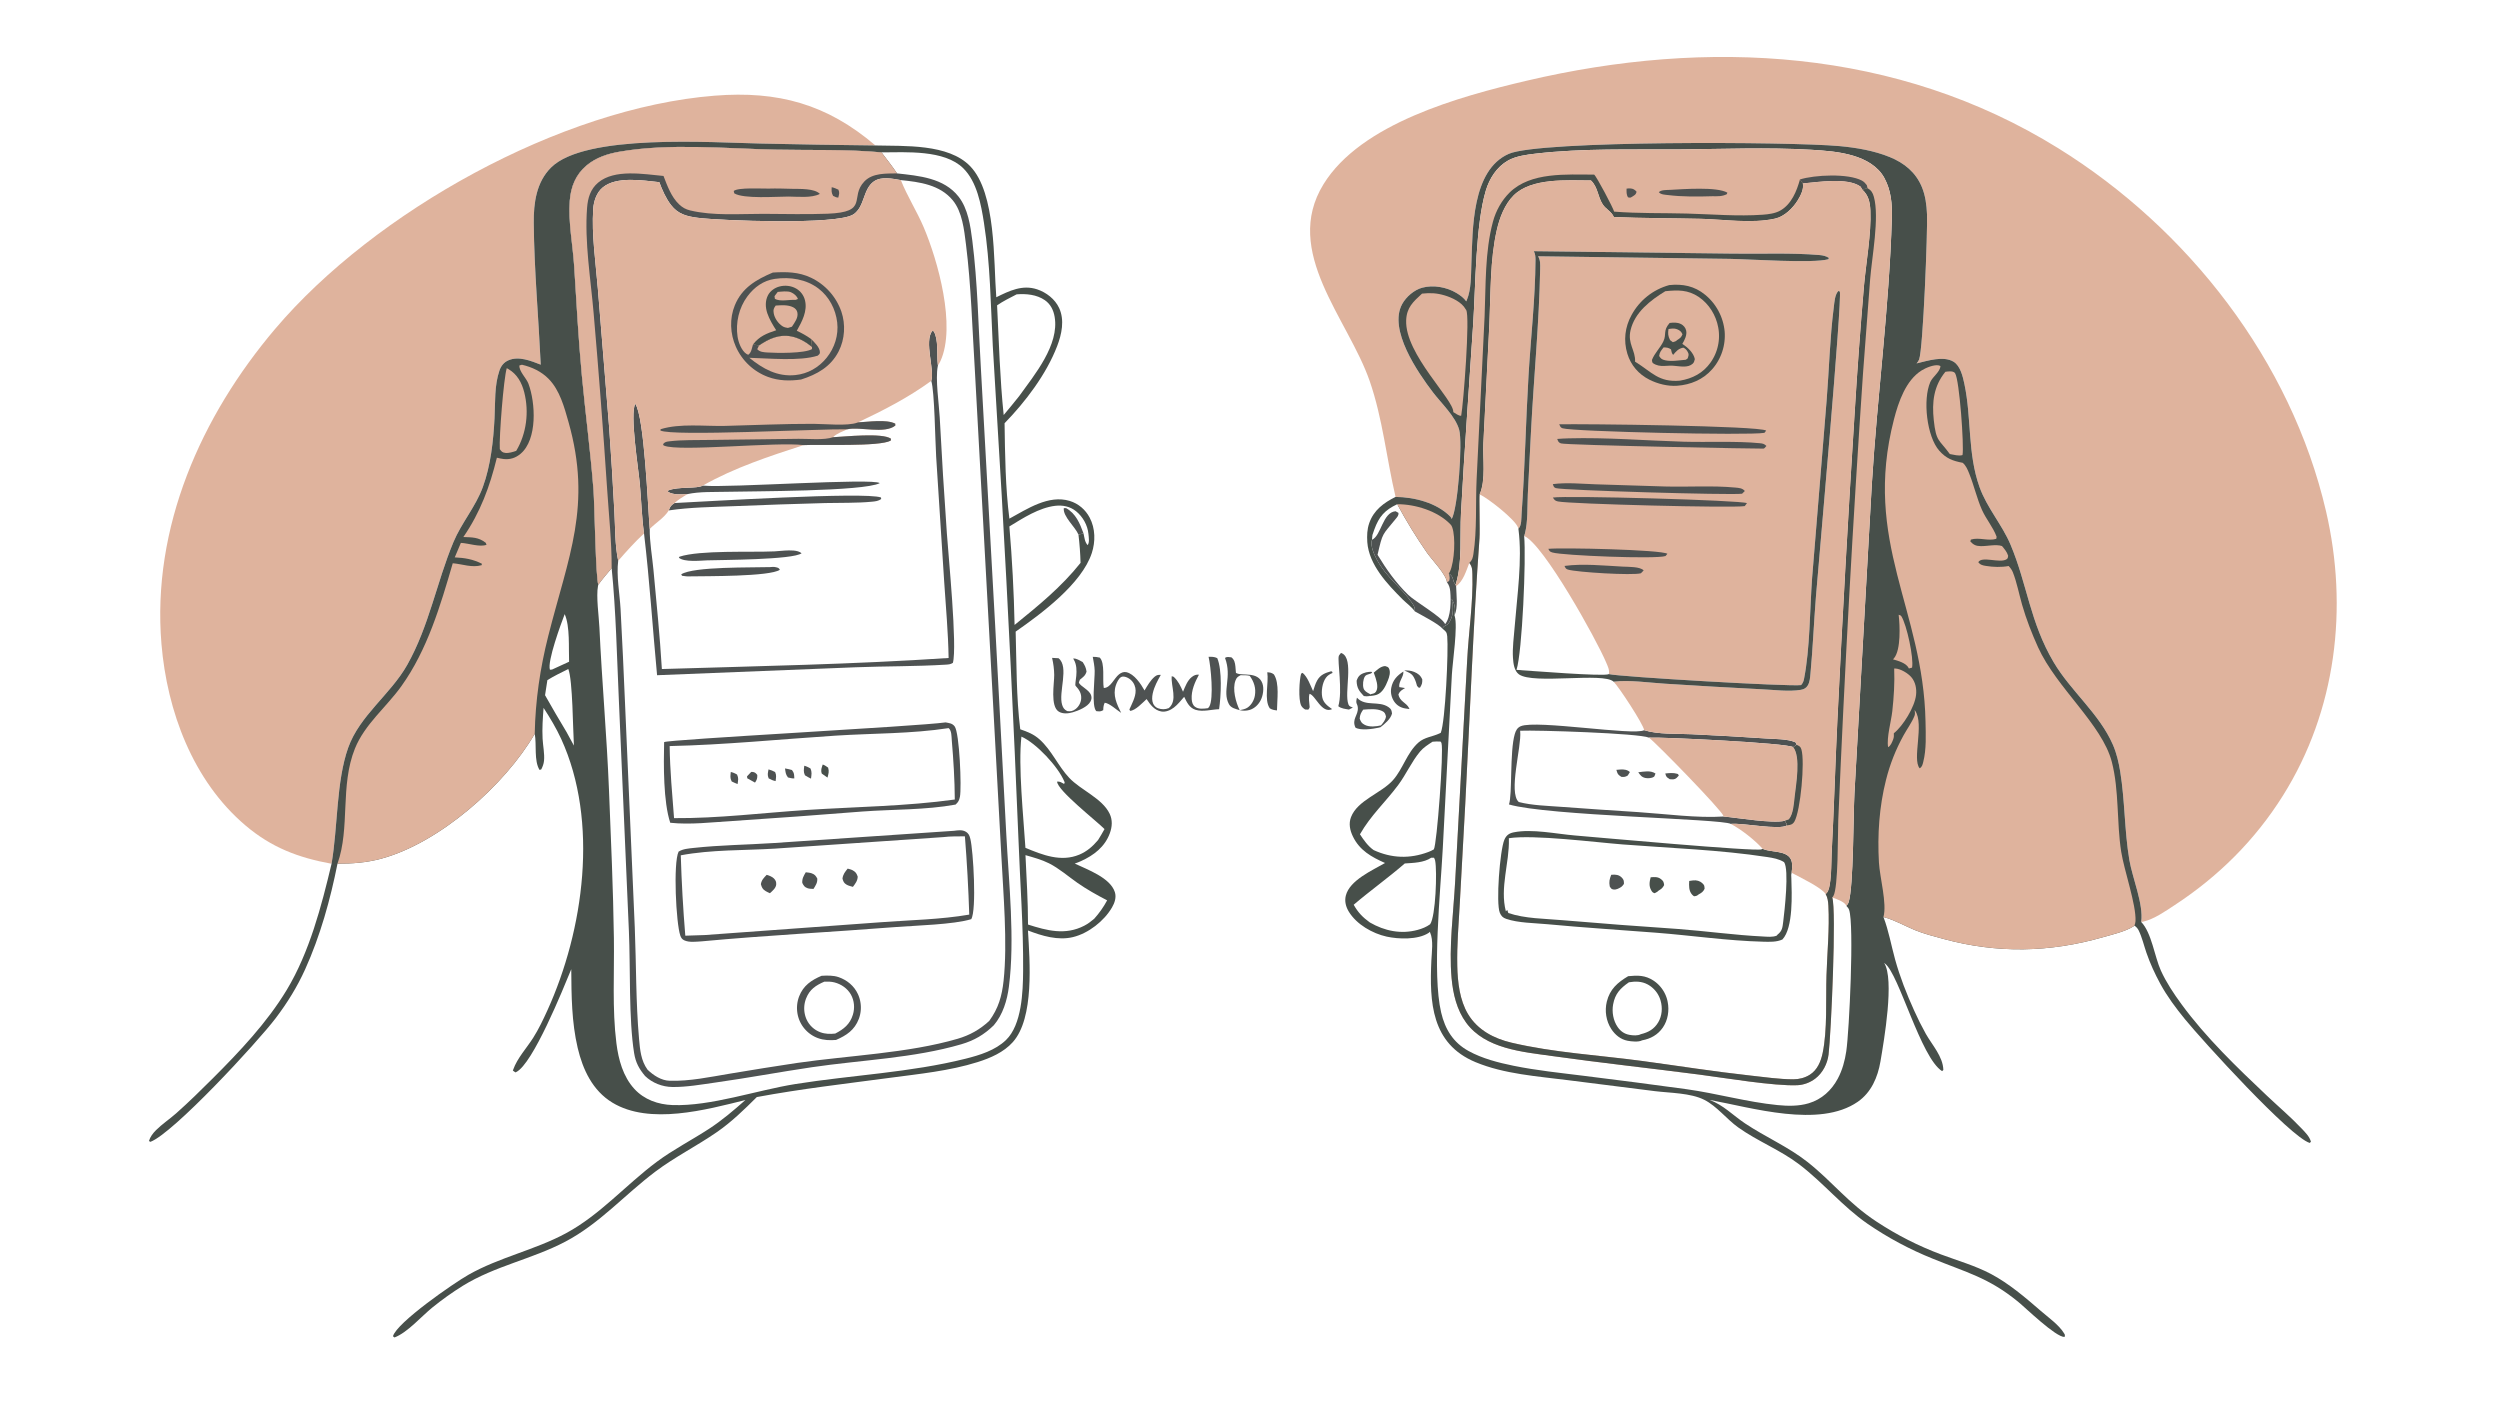 <?xml version="1.0" encoding="utf-8" ?>
<svg xmlns="http://www.w3.org/2000/svg" xmlns:xlink="http://www.w3.org/1999/xlink" width="1820" height="1024">
	<path fill="#4E5252" d="M1022.21 488.079C1024.83 488.01 1027.04 488.138 1029.5 489.139C1032.34 490.3 1034.17 491.734 1035.42 494.637C1035.43 497.439 1035.28 497.992 1033.89 500.429L1033.01 500.767L1031.64 499.425C1031.11 497.431 1030.53 495.533 1029.59 493.69C1029.46 493.438 1029.32 493.19 1029.19 492.938C1027.75 490.163 1024.93 489.286 1022.21 488.079Z"/>
	<path fill="#4E5252" d="M997.204 506.709C995.623 506.965 994.469 507.021 992.887 506.738C989.43 503.083 987.713 500.791 987.619 495.566C988.202 493.861 988.906 492.315 990.422 491.236C992.611 489.679 996.305 488.766 998.933 489.182C998.679 491.088 995.033 490.288 993.639 492.463C992.298 494.555 991.951 498.643 992.619 500.96C993.235 503.098 995.122 504.067 996.944 505.045L997.656 505.422L997.204 506.709Z"/>
	<path fill="#4E5252" d="M1021.65 488.879C1022.07 492.546 1018.03 496.195 1018.67 500.209Q1020.78 500.507 1022.87 500.888C1020.57 502.408 1019.22 502.901 1018.06 505.44C1018.88 510.754 1023.85 511.489 1025.75 515.416C1025.88 515.664 1025.98 515.922 1026.09 516.176Q1024.57 516.016 1023.07 515.765C1019.69 515.184 1016.93 513.602 1014.98 510.748C1012.99 507.846 1012.16 504.125 1012.85 500.668C1013.96 495.088 1017.03 491.844 1021.65 488.879Z"/>
	<path fill="#474F4A" d="M1000.09 489.719C1002.58 487.67 1004.99 485.096 1008.36 484.896C1009.66 485.363 1010.56 485.354 1011.19 486.657C1012.52 489.426 1011.4 492.814 1010.33 495.501C1008.8 499.339 1006.56 504.226 1002.41 505.747C1000.79 506.343 998.915 506.501 997.204 506.709L997.656 505.422C999.71 504.879 1000.92 505.022 1001.97 503.041C1003.75 499.685 1001.68 494.152 1000.49 490.797Q1000.3 490.254 1000.09 489.719Z"/>
	<path fill="#4E5252" d="M922.579 489.406C924.644 489.572 925.764 489.689 927.416 490.987C931.616 497.447 929.675 509.646 929.639 517.191C927.573 516.955 926.176 516.752 924.392 515.648C920.077 509.435 923.777 497.052 922.579 489.406Z"/>
	<path fill="#4E5252" d="M976.246 475.329C976.474 475.418 976.708 475.494 976.931 475.597C985.931 479.774 978.343 504.281 981.676 512.854C982.277 514.398 983.443 514.476 984.897 515.109L982.03 516.567C979.351 516.072 976.449 515.881 974.281 514.126C977.588 503.272 973.496 480.86 974.658 477.516C974.875 476.893 975.829 475.903 976.246 475.329Z"/>
	<path fill="#4E5252" d="M968.996 488.697L969.752 488.918L970.109 489.908C968.163 490.71 966.489 491.688 965.24 493.44C962.633 497.096 961.733 503.206 962.586 507.559C963.411 511.77 966.534 513.944 969.804 516.242C962.084 519.846 957.651 506.028 953.325 505.105C952.484 508.007 953.172 511.605 953.421 514.614C953.34 515.569 952.968 515.85 952.43 516.619L950.125 516.505C948.932 515.751 947.846 514.86 947.222 513.559C945.141 509.219 945.85 495.245 947.203 490.422L948.29 489.826C951.91 492.809 953.971 498.924 955.936 503.164C956.778 500.566 957.57 497.69 958.927 495.314C961.272 491.209 964.688 489.908 968.996 488.697Z"/>
	<path fill="#4E5252" d="M987.842 507.909C994.108 514.706 1003.75 509.784 1010.96 514.877C1012.96 516.296 1013.07 517.225 1013.39 519.467C1012.32 523.534 1008.18 526.914 1004.99 529.41C1004.57 529.526 1004.15 529.639 1003.72 529.736C999.528 530.687 990.538 531.997 986.773 529.708C983.901 523.472 988.943 520.674 988.5 515.217C988.216 511.724 986.646 512.857 987.842 507.909ZM992.388 516.63C990.82 518.911 990.001 520.334 989.867 523.215C990.813 525.565 991.171 526.461 993.553 527.704C996.874 529.436 1001.9 528.945 1005.38 528.063C1007.05 525.994 1008.62 524.309 1009 521.571C1008.39 519.484 1008.21 518.553 1006.06 517.552C1002.12 515.724 996.609 516.305 992.388 516.63Z"/>
	<path fill="#4E5252" d="M765.923 478.933L770.614 479.186C778.559 485.488 770.342 504.108 773.257 513.199C773.969 515.419 774.856 516.604 776.919 517.677C779.32 518.055 781.002 517.71 782.98 516.22C785.267 514.497 786.843 511.668 787.09 508.814C787.437 504.809 785.62 502.075 783.049 499.307C781.924 498.096 785.903 487.349 781.774 480.302L781.253 479.425C783.521 479.078 786.108 480.961 788.183 481.965C789.74 484.389 790.612 486.051 791.001 488.965C790.014 492.061 788.608 492.765 786.164 494.834C786.071 495.084 785.371 496.747 785.408 496.86C786.289 499.605 792.967 502.059 794.309 506.166C794.864 507.865 794.656 509.175 793.845 510.732C791.837 514.587 785.048 517.363 781.08 518.526C777.842 519.475 773.774 519.908 770.767 518.045C764.446 514.131 767.521 497.589 767.465 491.401C767.426 487.134 766.857 483.091 765.923 478.933Z"/>
	<path fill="#4E5252" d="M902.483 516.99C899.53 516.095 896.172 515.486 894.62 512.558C889.551 502.997 897.137 492.987 891.797 478.927C893.396 477.895 894.62 478.383 896.482 478.546C898.67 480.296 899.082 482.519 899.38 485.161Q899.628 487.497 899.759 489.842C899.97 489.951 900.179 490.067 900.393 490.169C904.667 492.202 915.733 488.657 918.985 497.41C920.357 501.104 919.513 506.495 917.694 509.932C915.99 513.152 913.185 515.835 909.626 516.866C907.47 517.49 904.637 517.575 902.483 516.99ZM902.483 516.99C904.564 516.592 906.713 516.224 908.465 514.951C911.167 512.988 912.982 509.686 913.546 506.428C914.483 501.017 912.935 496.338 909.791 491.999C907.583 491.47 905.381 491.564 903.125 491.563C901.141 492.631 900.341 493.101 899.464 495.335C897.025 501.544 899.65 511.321 902.483 516.99Z"/>
	<path fill="#4E5252" d="M879.842 478.159C882.23 478.119 883.92 478.07 886.15 479.105C889.868 487.697 888.891 506.963 887.501 516.298C882.01 516.476 875.725 518.413 870.393 516.752C865.815 515.326 864.019 511.235 862.08 507.278C859.779 509.919 857.408 512.937 854.63 515.07C852.088 517.022 848.672 518.558 845.419 517.964C840.318 517.032 837.382 512.962 834.729 508.915C831.837 511.555 826.565 517.306 822.706 517.506L822.191 516.487Q822.818 515.166 823.426 513.836C825.561 509.153 828.075 503.88 825.9 498.737Q825.695 498.241 825.44 497.769Q825.184 497.296 824.881 496.853Q824.578 496.41 824.231 496Q823.884 495.59 823.497 495.219Q823.109 494.847 822.686 494.518Q822.262 494.188 821.806 493.904Q821.35 493.62 820.868 493.385Q820.385 493.15 819.881 492.966C818.763 492.568 817.379 492.297 816.292 492.833C814.403 493.763 812.972 496.997 812.336 498.924C809.932 506.208 813.015 512.539 816.195 518.973C812.937 516.875 807.809 512 804.24 511.587C803.436 513.276 803.263 514.475 803.184 516.346L803.163 516.988C801.029 518.152 800.549 517.967 798.089 517.714C794.465 514.047 797.095 494.183 796.928 488.316C796.832 484.941 796.134 481.487 795.533 478.169C797.328 478.151 798.872 478.325 800.621 478.73C804.636 482.759 802.439 494.979 803.552 500.836C808.44 500.916 811.076 493.721 814.659 490.923C816.193 489.725 817.977 488.914 819.963 489.341C825.694 490.572 830.562 497.886 833.22 502.662C835.266 499.231 837.568 495.149 840.685 492.57C842.141 491.365 843.27 491.206 845.077 491.297C843.897 493.403 842.71 495.524 841.684 497.711C839.827 501.669 837.609 507.932 839.492 512.228C840.16 513.753 841.479 515.053 843.052 515.621C845.692 516.575 848.273 516.543 850.862 515.507C857.563 509.841 852.305 499.633 853.018 492.263L854.477 492.734C857.871 495.966 859.411 499.395 861.243 503.601C862.753 499.966 864.465 495.262 867.673 492.822C869.35 491.546 870.779 490.953 872.832 491.174C869.905 496.534 867.14 502.746 867.56 508.993C867.7 511.074 868.189 513.166 869.928 514.504C872.529 516.503 876.357 515.948 879.369 515.548C879.789 515.128 880.02 514.957 880.316 514.475C883.807 508.793 881.439 484.812 879.842 478.159Z"/>
	<path fill="#DFB39D" d="M241.368 628.822C217.141 624.385 197.718 617.051 178.708 600.932C140.422 568.469 121.616 517.721 117.536 468.765C110.467 383.955 146.325 303.085 200.355 239.374C272.555 154.239 408.313 78.513 520.24 69.653C566.427 65.997 601.949 75.729 637.315 105.899Q595.532 105.458 553.758 104.506C518.465 103.802 426.125 97.156 401.179 121.951C390.441 132.625 388.436 147.838 388.569 162.289C388.885 196.543 392.061 231.209 393.669 265.477C386.55 262.735 377.678 259.007 370.153 262.303C366.764 263.788 364.76 266.381 363.58 269.805C359.871 280.567 360.585 293.141 360.023 304.388C359.201 320.828 357.214 338.945 351.533 354.506C346.262 368.945 335.976 380.615 330.112 394.64C317.718 424.286 312.497 455.601 296.432 484.091C284.392 505.444 261.849 520.88 253.511 544.273C244.724 568.926 245.994 602.007 241.368 628.822Z"/>
	<path fill="#DFB39D" d="M1015.97 361.749C1009.38 333.777 1006.6 304.764 997.172 277.51C981.421 231.97 933.314 183.311 963.471 134.186C990.706 89.82 1062.93 70.168 1111.15 58.826C1243.21 27.767 1380.95 35.067 1498.41 107.914C1593.02 166.596 1667.92 262.775 1693.32 372.074C1709.73 442.655 1700.76 517.351 1661.99 579.188C1641.69 611.581 1615.01 638.08 1583.08 658.975C1576.24 663.452 1568.22 669.149 1560.19 670.976C1559.74 671.076 1559.24 671.121 1558.79 671.174C1560.61 658.35 1552.38 639.216 1550.15 625.981C1546.57 604.78 1546.97 583.058 1543.53 561.825C1542.46 555.196 1540.89 548.404 1538.21 542.228C1528.34 519.498 1507.48 503.188 1494.99 481.976C1477.75 452.709 1475.9 425.618 1463.68 396.552C1457.51 381.889 1446.5 369.736 1441.08 354.542C1432.28 329.886 1435.38 304.545 1430.08 279.523C1428.96 274.218 1427.14 266.283 1422.14 263.3C1414.64 258.823 1403.04 262.752 1395.24 264.567C1396 263.718 1396.69 262.817 1397.1 261.745C1400.05 254.189 1403.4 167.438 1402.86 155.945C1402.55 149.178 1401.72 142.439 1399.1 136.13C1394.66 125.42 1386.32 118.667 1375.76 114.353C1364.35 109.686 1351.39 107.478 1339.16 106.361C1303.47 103.102 1120.86 102.134 1098.42 111.984C1071.3 123.883 1072.17 166.99 1071.17 191.837C1070.83 200.397 1071.19 210.494 1067.82 218.51L1067.44 219.394C1065.53 216.762 1063.04 214.935 1060.27 213.277C1053.13 208.998 1043.47 207.259 1035.37 209.457C1029.51 211.048 1023.71 216.048 1020.8 221.329C1010.53 239.948 1032.28 271.319 1043.23 285.66C1049.29 293.594 1059.61 303.235 1062.28 312.877C1064.87 322.221 1061.33 370.116 1056.83 377.86C1056.62 377.16 1056.39 376.655 1055.87 376.127C1045.97 366.021 1029.72 361.914 1015.97 361.749Z"/>
	<path fill="#474F4A" d="M393.669 265.477C392.061 231.209 388.885 196.543 388.569 162.289C388.436 147.838 390.441 132.625 401.179 121.951C426.125 97.156 518.465 103.802 553.758 104.506Q595.532 105.458 637.315 105.899C658.406 106.459 690.417 104.512 706.311 121.014C725.22 140.645 723.239 189.926 725.297 216.404C734.796 211.711 744.343 207.047 755.101 210.662C761.756 212.898 768.045 217.764 771.04 224.213C775.141 233.043 772.925 243.333 769.588 252.02C761.717 272.509 746.522 292.499 731.325 308.111C731.663 330.894 731.929 354.978 734.832 377.567C747.805 370.524 763.402 359.99 778.754 364.677C785.116 366.619 790.21 371.013 793.304 376.879C797.434 384.709 797.557 394.295 794.839 402.602C787.478 425.098 757.952 446.877 739.395 459.816C740.072 483.113 739.847 507.804 742.737 530.914C748.106 532.784 752.442 534.4 756.766 538.26C765.677 546.216 770.278 557.659 778.385 566.258C786.879 575.269 802.428 581.141 807.823 592.404C810.023 596.998 809.679 601.899 807.965 606.584C804.328 616.529 796.356 622.623 786.993 626.876Q784.752 627.898 782.417 628.68C791.661 633.054 808.272 638.986 811.619 649.474C812.847 653.322 811.467 657.304 809.522 660.646C803.763 670.54 792.34 679.486 781.153 682.198C770.145 684.867 758.588 681.319 748.36 677.396C749.671 699.875 753.055 741.106 737.303 758.696C730.689 766.082 721 770.274 711.706 773.202C691.221 779.656 669.068 781.819 647.841 784.655C615.525 788.973 583.006 792.691 550.949 798.67C541.772 807.799 532.655 816.721 521.969 824.119C507.307 834.27 491.297 842.245 477.02 852.996C454.762 869.759 436.578 890.757 411.585 903.912C387.369 916.657 360.39 921.592 336.953 936.044Q325.355 943.268 314.744 951.877C306.753 958.346 296.717 970.045 287.203 973.674L286.076 972.798C288.821 962.836 330.157 934.21 341.109 928C363.612 915.241 389.315 910.058 412.056 897.791C436.864 884.408 455.658 862.543 478.097 845.825C490.095 836.887 503.576 829.992 516.102 821.83C525.581 815.653 534.189 808.306 542.647 800.821C514.051 807.906 472.939 819.172 445.822 802.718C431.405 793.969 424.285 778.688 420.554 762.867C416.152 744.203 415.994 724.671 415.881 705.586C409.706 720.546 387.979 774.472 375.766 780.485C375.584 780.575 375.384 780.623 375.193 780.692L373.366 779.391C373.367 779.388 373.369 779.385 373.37 779.382C373.452 779.143 373.532 778.903 373.616 778.665C376.606 770.254 383.43 762.98 388.167 755.508C392.123 749.268 395.409 742.351 398.467 735.631C425.048 677.212 436.106 598.006 408.515 537.869C404.895 529.979 400.424 522.603 395.724 515.321C395.145 522.804 394.624 530.204 395.004 537.711C395.267 542.925 396.55 548.686 396.042 553.853C395.818 556.133 395.056 558.097 394.03 560.131L392.79 560.506C388.616 553.855 390.779 541.903 389.288 534.2C367.452 571.839 319.644 613.881 277.214 625.211C266.702 628.017 256.534 628.791 245.7 628.722C240.501 654.862 233.132 681.429 222.113 705.74C216.346 718.466 209.201 730.019 200.771 741.148C187.144 759.138 126.149 825.031 109.486 831.269L108.436 830.665C109.326 827.606 111.335 825.006 113.563 822.772C117.965 818.359 123.578 814.639 128.282 810.469C137.446 802.344 146.236 793.703 154.903 785.054C174.394 765.601 194.489 744.321 208.736 720.676C225.303 693.182 233.984 659.869 241.368 628.822C245.994 602.007 244.724 568.926 253.511 544.273C261.849 520.88 284.392 505.444 296.432 484.091C312.497 455.601 317.718 424.286 330.112 394.64C335.976 380.615 346.262 368.945 351.533 354.506C357.214 338.945 359.201 320.828 360.023 304.388C360.585 293.141 359.871 280.567 363.58 269.805C364.76 266.381 366.764 263.788 370.153 262.303C377.678 259.007 386.55 262.735 393.669 265.477ZM435.61 425.6C438.648 421.439 441.958 417.543 445.291 413.619C448.462 445.524 449.084 477.786 450.535 509.811L457.845 678.029C458.993 704.236 457.666 742.153 461.64 766.673C462.746 773.5 465.188 778.04 469.595 783.304C474.838 788.403 482.198 791.233 489.467 791.335C499.691 791.478 510.632 789.515 520.782 788.091C544.232 784.801 567.519 780.418 590.943 776.954C626.764 771.657 665.062 770.413 699.85 760.22C709.282 757.456 716.498 753.204 723.477 746.407C730.096 738.63 733.204 728.275 734.488 718.301C738.92 683.863 734.461 642.936 732.607 607.899L724.487 455.373L714.042 267.371C712.206 236.747 711.711 205.59 707.844 175.155C706.469 164.34 704.721 151.922 697.821 143.136C687.101 129.484 668.976 127.993 653.036 126.223C649.526 120.968 645.528 115.97 641.72 110.924C615.926 108.529 590.156 109.488 564.299 108.923C527.495 108.119 487.501 104.158 451.101 110.416C442.399 111.912 433.826 114.709 426.977 120.484C419.031 127.183 415.538 136.06 414.771 146.241C413.605 161.721 416.977 178.114 417.968 193.641C419.666 220.262 421.078 246.879 423.582 273.441C426.214 301.351 429.943 329.183 432.08 357.136C432.791 366.429 433.686 422.479 435.61 425.6ZM641.72 110.924C645.528 115.97 649.526 120.968 653.036 126.223C668.976 127.993 687.101 129.484 697.821 143.136C704.721 151.922 706.469 164.34 707.844 175.155C711.711 205.59 712.206 236.747 714.042 267.371L724.487 455.373L732.607 607.899C734.461 642.936 738.92 683.863 734.488 718.301C733.204 728.275 730.096 738.63 723.477 746.407C716.498 753.204 709.282 757.456 699.85 760.22C665.062 770.413 626.764 771.657 590.943 776.954C567.519 780.418 544.232 784.801 520.782 788.091C510.632 789.515 499.691 791.478 489.467 791.335C482.198 791.233 474.838 788.403 469.595 783.304C465.188 778.04 462.746 773.5 461.64 766.673C457.666 742.153 458.993 704.236 457.845 678.029L450.535 509.811C449.084 477.786 448.462 445.524 445.291 413.619C441.958 417.543 438.648 421.439 435.61 425.6C435.526 425.887 435.412 426.166 435.357 426.46C433.889 434.348 435.983 448.355 436.373 456.839C438.181 496.169 441.745 535.445 443.325 574.756C444.773 610.764 446.409 647.038 446.916 683.058C447.271 708.268 445.603 734.499 448.747 759.494C450.237 771.34 453.544 783.683 461.788 792.69C468.997 800.565 479.103 804.116 489.602 804.486C517.544 805.47 550.822 793.666 579.206 789.154C620.11 782.651 662.793 780.812 702.964 770.732C713.237 768.154 724.548 764.666 732.339 757.161C743.916 746.009 744.712 722 744.833 706.898C745.093 674.571 742.546 641.869 741.38 609.537Q736.309 485.081 729.254 360.722L722.75 251.836C721.231 222.003 720.943 191.821 716.325 162.258C714.234 148.869 711.238 132.321 701.205 122.442C687.49 108.937 659.6 110.875 641.72 110.924ZM734.826 383.253C736.824 406.973 738.137 431.161 738.615 454.96C755.914 440.938 772.693 427.3 786.644 409.766C786.456 402.839 785.946 396.072 785.122 389.192L788.799 388.306C789.495 391.384 789.658 394.474 791.779 396.855C793.293 395.022 792.609 391.058 792.381 388.677C791.781 382.392 788.317 376.167 783.381 372.193C779.014 368.677 773.669 367.59 768.174 368.237C756.49 369.614 744.691 377.195 734.826 383.253ZM743.597 536.261C741.176 557.699 745.078 594.682 746.513 617.22C758.959 622.396 772.441 627.765 785.758 622.172C791.331 619.832 795.511 616.148 799.375 611.568C800.95 608.923 802.667 606.29 804.091 603.564C798.144 597.54 769.677 575.359 769.567 568.994C771.73 568.806 772.806 569.715 774.659 570.696C775.014 569.898 775.231 569.915 774.876 569.05C770.409 558.177 754.336 540.959 743.597 536.261ZM740.111 214.281C735.294 216.795 730.353 219.18 725.882 222.285C727.197 248.859 727.94 275.666 730.683 302.136C734.45 297.563 738.336 293.044 741.965 288.362C753.137 272.833 771.265 251.115 767.784 230.678C766.948 225.772 764.798 221.401 760.631 218.514C754.758 214.445 747.023 213.717 740.111 214.281ZM746.548 622.548C747.339 639.371 748.383 656.233 748.401 673.077C762.266 677.501 775.556 681.045 789.333 673.925C791.999 672.547 794.269 670.807 796.556 668.883C800.312 664.698 803.33 660.412 805.998 655.459C798.558 651.59 791.172 647.473 784.292 642.665C777.546 637.95 771.03 632.191 763.655 628.487C758.392 625.844 752.214 624.154 746.548 622.548ZM413.739 487.042C408.587 489.608 403.386 492.086 398.495 495.134L396.799 506.119Q404.413 519.618 412.416 532.89L417.807 542.789C417.086 531.33 416.948 495.351 413.739 487.042ZM411.097 447.086C408.432 454.03 398.28 481.548 400.347 487.57L401.909 487.428L414.296 481.736C413.885 471.741 415.086 456.17 411.097 447.086Z"/>
	<path fill="#DFB39D" d="M368.924 268.022Q369.558 268.367 370.181 268.731C376.521 272.439 379.886 278.612 381.652 285.596C385.261 299.868 383.336 315.609 375.814 328.219C373.586 329.008 370.318 330.03 367.914 329.722C365.602 329.427 365.114 328.712 363.854 326.972C363.249 318.585 366.699 275.05 368.924 268.022Z"/>
	<path fill="#4E5252" d="M785.122 389.192C782.74 383.511 773.693 375.996 774.444 369.936L776.122 369.917C783.238 373.913 786.092 380.959 788.799 388.306L785.122 389.192Z"/>
	<path fill="#DFB39D" d="M361.722 333.22C363.374 333.609 365.048 334.003 366.737 334.183C371.397 334.68 375.424 333.357 378.988 330.342C391.328 319.899 389.904 293.258 384.715 279.344C383.188 275.249 377.738 270.303 378.132 266.054L379.983 265.523C387.319 267.249 394.172 270.45 399.493 275.908C407.533 284.155 410.803 296.394 413.863 307.193C431.169 368.272 413.744 405.191 399.123 463.046C393.201 486.478 389.739 510.01 389.288 534.2C367.452 571.839 319.644 613.881 277.214 625.211C266.702 628.017 256.534 628.791 245.7 628.722C254.989 602.684 247.477 572.034 258.365 545.004C265.535 527.206 281.192 514.891 292.149 499.602C311.106 473.151 320.611 440.942 329.606 410.05C336.807 410.645 343.546 413.496 350.678 411.442L350.77 410.366C344.04 407.038 338.432 406.152 331.052 405.77L335.514 395.229C340.89 395.419 349.39 398.525 354.182 396.592L353.638 395.159C348.359 391.018 343.708 391.21 337.325 390.952C349.702 372.959 356.559 354.292 361.722 333.22Z"/>
	<path fill="#4E5252" d="M435.61 425.6C433.686 422.479 432.791 366.429 432.08 357.136C429.943 329.183 426.214 301.351 423.582 273.441C421.078 246.879 419.666 220.262 417.968 193.641C416.977 178.114 413.605 161.721 414.771 146.241C415.538 136.06 419.031 127.183 426.977 120.484C433.826 114.709 442.399 111.912 451.101 110.416C487.501 104.158 527.495 108.119 564.299 108.923C590.156 109.488 615.926 108.529 641.72 110.924C645.528 115.97 649.526 120.968 653.036 126.223C668.976 127.993 687.101 129.484 697.821 143.136C704.721 151.922 706.469 164.34 707.844 175.155C711.711 205.59 712.206 236.747 714.042 267.371L724.487 455.373L732.607 607.899C734.461 642.936 738.92 683.863 734.488 718.301C733.204 728.275 730.096 738.63 723.477 746.407C716.498 753.204 709.282 757.456 699.85 760.22C665.062 770.413 626.764 771.657 590.943 776.954C567.519 780.418 544.232 784.801 520.782 788.091C510.632 789.515 499.691 791.478 489.467 791.335C482.198 791.233 474.838 788.403 469.595 783.304C465.188 778.04 462.746 773.5 461.64 766.673C457.666 742.153 458.993 704.236 457.845 678.029L450.535 509.811C449.084 477.786 448.462 445.524 445.291 413.619C441.958 417.543 438.648 421.439 435.61 425.6ZM479.985 132.628C467.979 131.362 448.758 128.153 438.73 136.527C434.27 140.251 432.208 146.54 431.846 152.175C430.642 170.937 433.653 191.084 435.208 209.849L443.524 312.038Q445.693 342.409 447.278 372.816C447.918 384.332 447.621 397.024 450.051 408.256C448.65 419.15 451.136 432.198 451.77 443.284Q453.613 477.807 455.038 512.35L462.124 675.3C463.228 702.306 462.838 729.476 465.237 756.403C465.942 764.318 466.617 772.129 471.419 778.74C475.673 782.843 481.411 786.622 487.489 786.796C502.085 787.214 516.661 784.07 530.988 781.684Q555.582 777.538 580.244 773.825C617.801 768.375 661.139 766.765 697.178 756.224C706.022 753.638 713.391 749.474 720.149 743.24C726.84 734.127 729.397 725.183 730.597 714.117C733.605 686.37 730.358 650.297 728.92 621.967L720.89 474.219L709.711 269.796C707.792 239.324 707.029 208.161 703.221 177.881C701.891 167.308 700.551 154.21 693.571 145.767C684.252 134.496 669.475 132.464 655.821 131.124C649.764 130.099 641.587 128.252 636.151 132.106C628.084 137.825 629.675 150.452 621.296 156.07C609.481 163.992 524.482 160.656 508.14 158.576C499.998 157.54 493.646 155.957 488.473 149.222C484.778 144.41 482.06 138.304 479.985 132.628Z"/>
	<path fill="#DFB39D" d="M435.61 425.6C433.686 422.479 432.791 366.429 432.08 357.136C429.943 329.183 426.214 301.351 423.582 273.441C421.078 246.879 419.666 220.262 417.968 193.641C416.977 178.114 413.605 161.721 414.771 146.241C415.538 136.06 419.031 127.183 426.977 120.484C433.826 114.709 442.399 111.912 451.101 110.416C487.501 104.158 527.495 108.119 564.299 108.923C590.156 109.488 615.926 108.529 641.72 110.924C645.528 115.97 649.526 120.968 653.036 126.223C645.09 126.38 635.258 125.821 629.278 132.071C618.141 143.71 633.108 154.425 602.432 155.589C586.912 156.178 571.255 155.72 555.721 155.68C538.412 155.635 519.386 157.286 502.46 153.196C499.152 152.396 496.868 151.109 494.381 148.767C488.72 143.435 485.774 135.224 483.036 128.099C468.568 126.771 447.481 122.907 435.48 132.931C429.802 137.672 427.937 144.182 427.386 151.323C425.475 176.068 430.04 203.153 432.16 227.932Q437.704 291.653 441.953 355.474C443.197 374.645 445.376 394.436 445.291 413.619C441.958 417.543 438.648 421.439 435.61 425.6Z"/>
	<path fill="#4E5252" d="M605.475 136.289C607.246 136.645 608.736 137.332 610.372 138.084C611.386 140.43 610.809 141.479 610.276 143.843C608.881 143.87 607.735 143.188 606.501 142.613C605.161 140.162 605.376 139.008 605.475 136.289Z"/>
	<path fill="#4E5252" d="M559.589 137.297C565.31 137.096 571.114 137.343 576.838 137.472C582.341 137.595 592.975 137.093 596.852 141.151C590.969 144.331 580.518 143.14 574.006 143.097C564.907 143.099 541.565 144.947 534.565 140.774L534.153 139.034C537.324 136.335 554.45 137.398 559.589 137.297Z"/>
	<path fill="#4E5252" d="M598.084 710.381C602.227 710.154 606.608 709.995 610.574 711.377C616.723 713.52 621.819 717.761 624.571 723.713Q624.813 724.24 625.028 724.779Q625.244 725.317 625.432 725.866Q625.621 726.414 625.783 726.972Q625.944 727.529 626.078 728.093Q626.212 728.658 626.317 729.228Q626.423 729.798 626.501 730.373Q626.578 730.948 626.628 731.526Q626.677 732.104 626.698 732.684Q626.718 733.263 626.71 733.843Q626.702 734.423 626.666 735.002Q626.629 735.581 626.564 736.158Q626.499 736.734 626.406 737.307Q626.313 737.879 626.191 738.446Q626.07 739.014 625.921 739.574Q625.772 740.135 625.595 740.687Q625.419 741.24 625.215 741.783C622.105 749.885 616.287 753.765 608.625 757.087C604.117 757.43 599.65 757.333 595.372 755.722Q594.83 755.52 594.299 755.292Q593.768 755.063 593.249 754.809Q592.73 754.554 592.224 754.274Q591.718 753.994 591.227 753.689Q590.735 753.385 590.26 753.056Q589.784 752.727 589.325 752.376Q588.866 752.024 588.425 751.65Q587.985 751.276 587.563 750.88Q587.141 750.485 586.739 750.069Q586.338 749.653 585.957 749.218Q585.577 748.782 585.218 748.329Q584.859 747.875 584.524 747.404Q584.188 746.934 583.876 746.447Q583.564 745.96 583.277 745.458Q582.989 744.956 582.727 744.441Q582.464 743.926 582.228 743.398Q581.994 742.868 581.786 742.326Q581.578 741.785 581.396 741.235Q581.215 740.684 581.061 740.125Q580.907 739.566 580.78 739Q580.653 738.435 580.554 737.863Q580.455 737.292 580.384 736.717Q580.313 736.141 580.271 735.563Q580.228 734.985 580.214 734.405Q580.199 733.825 580.213 733.246Q580.227 732.666 580.269 732.088Q580.311 731.51 580.382 730.934Q580.452 730.359 580.551 729.787Q580.649 729.216 580.775 728.65Q580.901 728.084 581.055 727.525Q581.209 726.966 581.39 726.415Q581.57 725.864 581.778 725.323C584.851 717.464 590.622 713.583 598.084 710.381ZM600.129 714.639C593.909 717.348 589.44 720.263 586.863 726.808Q586.682 727.264 586.523 727.728Q586.365 728.192 586.23 728.663Q586.095 729.135 585.983 729.612Q585.871 730.09 585.784 730.572Q585.696 731.055 585.632 731.541Q585.568 732.027 585.529 732.516Q585.489 733.005 585.474 733.495Q585.459 733.985 585.468 734.475Q585.477 734.966 585.511 735.455Q585.544 735.944 585.602 736.431Q585.66 736.918 585.742 737.402Q585.824 737.885 585.929 738.364Q586.035 738.843 586.165 739.316Q586.294 739.789 586.447 740.255Q586.599 740.721 586.775 741.179Q586.951 741.636 587.149 742.085Q587.511 742.893 587.952 743.66Q588.392 744.427 588.907 745.147Q589.422 745.867 590.006 746.532Q590.59 747.197 591.237 747.8Q591.884 748.403 592.588 748.939Q593.292 749.475 594.046 749.939Q594.8 750.402 595.596 750.788Q596.392 751.173 597.223 751.478C600.746 752.795 604.345 752.836 608.033 752.436C614.266 749.242 618.777 745.641 620.901 738.708C622.381 733.879 621.959 728.42 619.437 724.001C616.893 719.541 612.435 716.477 607.505 715.197C605.178 714.593 602.517 714.54 600.129 714.639Z"/>
	<path fill="#4E5252" d="M677.976 277.265C680.506 269.107 672.719 248.936 678.597 240.942L679.76 241.174C683.395 247.335 681.827 258.133 682.714 265.253L682.814 266.024C682.768 266.251 682.72 266.477 682.677 266.705C680.896 276.186 683.547 293.549 684.118 303.825Q686.33 346.176 689.336 388.477C690.397 404.047 697.014 471.04 693.687 482.593C691.925 483.657 690.557 483.747 688.561 483.869C666.733 485.205 644.705 484.94 622.834 485.779L478.35 491.558C475.106 457.255 472.911 422.553 468.853 388.359C467.176 376.329 466.89 364.21 465.781 352.128C464.804 341.485 458.406 301.304 462.474 293.959C469.124 303.527 471.601 368.612 473.008 385.067C472.904 394.716 474.834 405.286 475.721 414.956C477.919 438.941 480.423 463.012 481.84 487.053C551.329 484.946 621.215 483.65 690.59 479.014C690.288 460.514 688.578 441.914 687.366 423.454L681.528 332.53C680.818 321.247 680.365 284.985 677.976 277.265Z"/>
	<path fill="#4E5252" d="M688.41 525.904C691.029 526.44 693.17 526.492 694.963 528.773C698.548 533.332 700.145 573.579 698.832 580.047C698.304 582.646 697.617 583.995 695.646 585.732C673.835 589.739 650.178 589.138 627.998 590.772Q580.475 594.573 532.903 597.707C518.379 598.579 502.408 600.55 487.937 598.97C482.87 583.584 483.095 556.926 483.477 540.271C485.974 538.327 667.676 528.851 688.41 525.904ZM690.607 530.065C663.486 534.259 635.48 533.787 608.126 535.56C567.956 538.164 527.761 542.258 487.51 543.143C487.727 560.586 489.372 578.202 490.71 595.601C522.919 595.854 555.638 591.697 587.788 589.621C623.251 587.331 659.92 586.94 695.089 582.047C695.022 567.853 694.11 553.196 692.902 539.042C692.652 536.106 692.856 531.961 690.607 530.065Z"/>
	<path fill="#4E5252" d="M571.498 559.414C573.21 559.651 574.865 560.134 576.534 560.572C578.3 562.801 578.098 563.909 578.265 566.664C576.715 566.837 575.148 566.322 573.643 565.982C571.857 563.65 571.912 562.282 571.498 559.414Z"/>
	<path fill="#474F4A" d="M598.937 556.564C600.445 557.052 601.595 557.927 602.874 558.829C603.747 561.789 603.128 563.14 602.425 566.103C601.007 565.182 599.642 564.156 598.262 563.178C597.375 560.443 598.111 559.238 598.937 556.564Z"/>
	<path fill="#4E5252" d="M532.013 561.991C533.763 562.393 535.032 562.974 536.588 563.861C537.831 566.632 537.362 567.844 536.965 570.807C535.498 570.266 534.093 569.565 532.676 568.903C531.331 566.247 531.767 564.915 532.013 561.991Z"/>
	<path fill="#4E5252" d="M585.511 557.452C587.139 557.851 588.502 558.612 589.977 559.389C591.261 562.253 590.754 563.775 590.41 566.853C588.878 566.195 587.438 565.255 586 564.41C584.769 561.763 585.23 560.32 585.511 557.452Z"/>
	<path fill="#4E5252" d="M559.486 560.118C561.259 560.572 562.675 561.194 564.292 562.046C565.414 564.482 564.909 566.045 564.65 568.65C562.727 568.226 561.282 567.636 559.58 566.648C558.514 564.078 559.02 562.792 559.486 560.118Z"/>
	<path fill="#4E5252" d="M546.86 561.988C547.068 561.968 547.275 561.913 547.483 561.929C549.452 562.073 550.228 562.692 551.307 564.206C551.404 566.627 551.02 567.746 549.648 569.734L543.998 566.585L543.847 565.133L546.86 561.988Z"/>
	<path fill="#4E5252" d="M694.496 604.823C697.261 604.476 700.399 603.939 702.95 605.409C705.266 606.744 705.823 608.31 706.435 610.769C708.522 619.156 711.099 662.501 707.061 669.152C694.465 673.085 666.356 673.768 651.694 674.918C604.796 678.598 557.663 680.941 510.84 685.3C506.876 685.512 501.796 686.286 498.099 684.539C496.533 683.799 495.842 682.755 495.261 681.103C492.168 672.31 489.992 628.219 494.023 619.977C497.129 617.968 501.496 617.671 505.122 617.275C524.163 615.195 543.654 615.002 562.786 613.757L694.496 604.823ZM686.798 609.403L564.119 617.8C541.568 619.17 517.792 618.484 495.606 622.665Q496.479 651.968 498.903 681.184L512.959 680.723L641.452 671.378C662.555 669.8 684.787 669.422 705.614 665.834C705.019 646.894 703.945 627.741 702.453 608.85C697.242 608.893 691.977 608.77 686.798 609.403Z"/>
	<path fill="#4E5252" d="M558.148 636.877C559.846 637.338 562.194 638.257 563.435 639.543C564.721 640.875 565.201 642.03 565.075 643.91C564.898 646.536 562.292 648.591 560.505 650.265C559.468 649.794 558.405 649.322 557.424 648.741C555.141 647.39 554.563 646.02 553.913 643.646C554.463 640.565 556.081 639.038 558.148 636.877Z"/>
	<path fill="#4E5252" d="M586.602 635.019C587.963 635.197 589.671 635.301 590.952 635.791C593.268 636.678 593.842 637.545 594.978 639.576C595.2 642.649 593.766 644.632 592.226 647.129C590.95 647.056 589.243 647.083 588.037 646.662C585.613 645.814 585.132 644.862 584.054 642.735C583.882 639.524 585.045 637.707 586.602 635.019Z"/>
	<path fill="#4E5252" d="M617.105 632.345C618.265 632.676 619.762 633.006 620.822 633.616C623.131 634.944 623.547 635.831 624.419 638.19C624.283 641.335 622.714 643.193 620.921 645.637C619.509 645.22 617.664 644.825 616.395 644.084C614.297 642.858 613.991 641.824 613.325 639.667C613.683 636.488 615.186 634.775 617.105 632.345Z"/>
	<path fill="#4E5252" d="M560.51 412.854C561.957 412.712 563.344 412.573 564.774 412.925C566.429 413.332 566.913 413.338 567.744 414.793C560.533 419.835 513.798 419.39 502.766 419.598C500.591 419.732 498.684 419.533 496.54 419.162L495.925 418.118C504.818 412.291 547.668 413.3 560.51 412.854Z"/>
	<path fill="#4E5252" d="M563.77 401.399Q567.565 401.032 571.371 400.81C574.83 400.627 580.819 400.324 583.553 402.764C577.41 407.551 524.874 407.609 514.763 407.939C509.655 408.136 498.235 409.384 494.212 406.026L494.619 405.289C509.544 400.357 546.533 402.193 563.77 401.399Z"/>
	<path fill="#4E5252" d="M491.041 366.212C511.685 365.255 629.874 357.856 641.358 362.165L641.508 363.297C639.482 364.76 637.31 364.992 634.877 365.228C623.752 366.308 612.128 365.948 600.935 366.221Q567.57 367.116 534.221 368.493C518.659 369.111 502.276 369.29 486.875 371.585C487.872 368.603 488.508 367.925 491.041 366.212Z"/>
	<path fill="#4E5252" d="M511.67 353.479L512.492 353.566C529.525 355.25 635.834 347.844 640.476 351.725C628.59 357.871 546.626 357.536 529.131 358.025C519.906 358.283 509.377 357.764 500.41 359.719C495.372 359.945 490.958 360.482 486.331 358.142L486.396 357.094C493.506 354.028 507.506 356.017 511.67 353.479Z"/>
	<path fill="#DFB39D" d="M479.985 132.628C482.06 138.304 484.778 144.41 488.473 149.222C493.646 155.957 499.998 157.54 508.14 158.576C524.482 160.656 609.481 163.992 621.296 156.07C629.675 150.452 628.084 137.825 636.151 132.106C641.587 128.252 649.764 130.099 655.821 131.124C660.509 142.938 667.474 153.731 672.452 165.446C682.707 189.581 696.226 237.419 684.65 262.845C684.141 263.962 683.499 265.008 682.814 266.024L682.714 265.253C681.827 258.133 683.395 247.335 679.76 241.174L678.597 240.942C672.719 248.936 680.506 269.107 677.976 277.265C661.081 289.534 643.43 298.596 624.641 307.487C632.004 307.167 645.276 305.064 651.743 308.424L651.793 309.81C643.965 316.132 626.113 310.426 616.783 312.52C613.555 314.063 608.843 315.669 606.459 318.294C614.727 317.928 642.473 314.864 648.641 319.406L648.441 320.774C640.189 325.335 596.863 323.382 585 324.052C559.838 332.226 534.825 340.405 511.67 353.479C507.506 356.017 493.506 354.028 486.396 357.094L486.331 358.142C490.958 360.482 495.372 359.945 500.41 359.719C497.142 361.726 493.898 363.633 491.041 366.212C488.508 367.925 487.872 368.603 486.875 371.585C483.766 376.786 477.285 380.697 473.008 385.067C471.601 368.612 469.124 303.527 462.474 293.959C458.406 301.304 464.804 341.485 465.781 352.128C466.89 364.21 467.176 376.329 468.853 388.359C462.099 394.602 456.101 401.349 450.051 408.256C447.621 397.024 447.918 384.332 447.278 372.816Q445.693 342.409 443.524 312.038L435.208 209.849C433.653 191.084 430.642 170.937 431.846 152.175C432.208 146.54 434.27 140.251 438.73 136.527C448.758 128.153 467.979 131.362 479.985 132.628Z"/>
	<path fill="#4E5252" d="M624.641 307.487C632.004 307.167 645.276 305.064 651.743 308.424L651.793 309.81C643.965 316.132 626.113 310.426 616.783 312.52C597.245 312.139 488.886 317.87 480.761 313.388L480.929 312.461C495.039 308.065 513.119 310.422 527.853 310.054C549.277 309.519 570.732 308.5 592.163 308.55C600.378 308.569 616.891 310.336 624.208 307.661C624.354 307.608 624.496 307.545 624.641 307.487Z"/>
	<path fill="#4E5252" d="M606.459 318.294C614.727 317.928 642.473 314.864 648.641 319.406L648.441 320.774C640.189 325.335 596.863 323.382 585 324.052C566.379 321.478 494.271 329.054 483.532 324.448C482.793 324.131 483.112 324.308 482.718 323.284C484.094 321.665 485.228 321.539 487.295 321.283C496.779 320.107 507.043 320.482 516.616 320.278L581.415 319.461C588.524 319.371 599.864 320.579 606.459 318.294Z"/>
	<path fill="#4E5252" d="M562.629 198.41C572.314 197.823 581.382 197.885 590.355 202.15Q591.318 202.607 592.257 203.112Q593.196 203.617 594.109 204.167Q595.022 204.718 595.907 205.313Q596.791 205.908 597.645 206.546Q598.5 207.184 599.321 207.864Q600.142 208.544 600.929 209.263Q601.716 209.983 602.466 210.74Q603.216 211.498 603.928 212.292Q604.639 213.086 605.311 213.914Q605.982 214.742 606.612 215.603Q607.242 216.463 607.828 217.354Q608.414 218.245 608.955 219.163Q609.497 220.082 609.992 221.026Q610.487 221.97 610.935 222.938Q611.383 223.905 611.783 224.894Q612.182 225.883 612.532 226.89C615.678 236.225 615.055 246.93 610.574 255.73C604.804 267.061 594.792 272.6 583.148 276.3C574.934 277.419 566.922 277.304 559.063 274.385Q558.099 274.027 557.154 273.621Q556.21 273.215 555.286 272.763Q554.363 272.31 553.463 271.812Q552.563 271.315 551.689 270.773Q550.815 270.231 549.969 269.646Q549.123 269.061 548.307 268.435Q547.492 267.809 546.708 267.143Q545.924 266.477 545.175 265.773Q544.425 265.069 543.712 264.328Q542.998 263.587 542.323 262.812Q541.647 262.037 541.01 261.229Q540.374 260.421 539.779 259.583Q539.183 258.744 538.63 257.877Q538.077 257.01 537.568 256.116Q537.059 255.223 536.595 254.305Q536.131 253.387 535.713 252.447C531.502 242.971 531.008 231.915 534.951 222.265C540.176 209.477 550.573 203.528 562.629 198.41Z"/>
	<path fill="#DFB39D" d="M552.571 251.47C559.873 246.535 567.166 243.134 576.19 244.913C581.75 246.008 586.783 248.976 591.125 252.529L591.121 254.142C585.55 257.376 565.675 257.061 558.809 256.616C556.04 256.437 553.171 256.33 551.278 254.209L552.571 251.47Z"/>
	<path fill="#DFB39D" d="M548.184 250.746C547.339 253.437 547.075 256.621 544.742 258.259C544.245 258.063 543.887 257.958 543.453 257.672C539.781 255.255 537.559 249.229 536.946 245.079C535.439 234.882 537.951 224.037 544.108 215.752C549.102 209.032 555.777 204.194 564.145 203.009C575.178 201.448 586.995 203.229 595.996 210.166C603.667 216.079 608.388 225.178 609.486 234.742C610.549 243.999 607.618 253.233 601.794 260.454C596.089 267.529 588.133 272.108 579.062 273.048C565.871 274.414 555.381 268.466 545.507 260.477C559.656 260.824 582.195 263.124 595.325 258.911C596.216 258.032 596.897 257.791 596.888 256.449C596.863 252.909 592.866 249.188 590.576 246.862L591.125 252.529C586.783 248.976 581.75 246.008 576.19 244.913C567.166 243.134 559.873 246.535 552.571 251.47L548.184 250.746Z"/>
	<path fill="#474F4A" d="M565.047 240.429C562.618 236.596 560.081 232.391 558.619 228.087C557.164 223.807 556.972 218.961 559.118 214.886C560.754 211.781 563.945 209.556 567.277 208.625C571.332 207.494 575.915 207.949 579.581 210.06Q580.167 210.395 580.716 210.786Q581.266 211.178 581.774 211.622Q582.282 212.066 582.743 212.559Q583.204 213.051 583.615 213.587Q584.025 214.123 584.38 214.697Q584.735 215.271 585.031 215.877Q585.327 216.483 585.562 217.116Q585.796 217.749 585.967 218.402C588.059 226.344 583.83 234.095 580.073 240.81C583.846 242.578 587.203 244.412 590.576 246.862L591.125 252.529C586.783 248.976 581.75 246.008 576.19 244.913C567.166 243.134 559.873 246.535 552.571 251.47L548.184 250.746C552.824 244.754 558.126 242.739 565.047 240.429Z"/>
	<path fill="#DFB39D" d="M566.184 212.512C568.909 212.301 573.317 211.679 575.81 212.755C578.013 213.705 580.123 215.446 580.88 217.658L579.194 218.326C574.76 217.983 567.896 219.835 564.109 217.509L563.839 215.587L566.184 212.512Z"/>
	<path fill="#DFB39D" d="M564.706 222.444C568.803 222.192 573.67 221.777 577.444 223.703C578.888 224.439 580.072 225.684 580.446 227.269C581.376 231.2 578.528 234.742 576.514 237.85L573.589 238.741C572.233 238.549 570.948 238.3 569.768 237.561C566.554 235.55 563.868 231.711 563.249 227.946C562.824 225.359 563.276 224.445 564.706 222.444Z"/>
	<path fill="#474F4A" d="M1067.44 219.394L1067.82 218.51C1071.19 210.494 1070.83 200.397 1071.17 191.837C1072.17 166.99 1071.3 123.883 1098.42 111.984C1120.86 102.134 1303.47 103.102 1339.16 106.361C1351.39 107.478 1364.35 109.686 1375.76 114.353C1386.32 118.667 1394.66 125.42 1399.1 136.13C1401.72 142.439 1402.55 149.178 1402.86 155.945C1403.4 167.438 1400.05 254.189 1397.1 261.745C1396.69 262.817 1396 263.718 1395.24 264.567C1403.04 262.752 1414.64 258.823 1422.14 263.3C1427.14 266.283 1428.96 274.218 1430.08 279.523C1435.38 304.545 1432.28 329.886 1441.08 354.542C1446.5 369.736 1457.51 381.889 1463.68 396.552C1475.9 425.618 1477.75 452.709 1494.99 481.976C1507.48 503.188 1528.34 519.498 1538.21 542.228C1540.89 548.404 1542.46 555.196 1543.53 561.825C1546.97 583.058 1546.57 604.78 1550.15 625.981C1552.38 639.216 1560.61 658.35 1558.79 671.174C1566.44 679.086 1568.5 696.403 1573.12 706.574C1577.04 715.216 1582.55 723.461 1588.15 731.099C1605.94 755.406 1628.53 777.066 1650.37 797.719C1658.69 805.592 1667.52 813.074 1675.41 821.385C1678 824.109 1681.42 827.46 1682.36 831.195L1681.49 832.055C1667.28 827.815 1603.32 757.492 1590.72 742.06C1584 733.831 1577.73 725.459 1572.65 716.113C1568.68 708.783 1565.28 701.381 1562.56 693.493C1560.78 688.313 1559.38 682.272 1556.97 677.369C1556.23 675.858 1555.2 674.824 1553.88 673.823C1553.71 673.977 1553.55 674.157 1553.35 674.284C1547.4 678.121 1537.83 680.326 1530.99 682.287C1492.09 693.427 1454.11 694.236 1414.94 683.566C1407.95 681.66 1400.66 679.844 1393.96 677.063C1386.71 674.056 1379.4 669.852 1371.85 667.778L1371.15 667.592C1374.98 677.57 1376.78 688.142 1379.62 698.422C1383.12 711.11 1388.01 723.537 1393.43 735.518Q1397.35 744.304 1402.04 752.703C1406.62 760.802 1414.52 769.241 1414.75 778.933L1413.85 779.788C1398.31 770.044 1382.47 709.226 1372.32 701.522C1372.1 701.355 1371.87 701.192 1371.65 701.026C1379.3 712.757 1371.59 757.365 1368.97 772.742C1366.99 784.274 1362.31 795.273 1352.44 802.113C1324.47 821.488 1275.17 806.293 1244.53 800.729C1254.74 804.521 1261.53 811.911 1270.37 817.826C1285.1 827.681 1301.7 834.786 1315.69 845.786C1334.18 860.335 1345.18 875.662 1366.41 889.531Q1371.89 893.136 1377.57 896.429Q1383.24 899.722 1389.09 902.693Q1394.94 905.664 1400.95 908.303Q1406.96 910.942 1413.1 913.241C1425.05 917.716 1438 921.418 1449.29 927.378C1462.5 934.351 1474.5 944.635 1485.74 954.373C1491.05 958.98 1499.01 964.599 1502.62 970.612C1503.41 971.914 1503.36 971.864 1503.02 973.319C1496.61 973.541 1474.83 952.283 1469.1 947.614C1447.58 930.069 1431.73 926.412 1407.04 916.315Q1400.78 913.806 1394.67 910.955Q1388.56 908.104 1382.61 904.922Q1376.66 901.739 1370.9 898.233Q1365.14 894.728 1359.58 890.91C1341.24 878.181 1327.54 861.2 1310 847.798C1296.12 837.186 1279.52 830.841 1265.36 820.722C1256.96 814.717 1249.92 805.331 1240.74 800.687C1230.75 795.631 1215.89 795.725 1204.78 794.356L1141.63 786.387C1119.29 783.52 1095.19 781.968 1074.23 773.265C1041.94 759.862 1040.65 729.51 1042.04 699.219C1042.31 693.188 1043.64 684.539 1041.14 678.916C1041.05 678.72 1040.95 678.532 1040.86 678.34C1040.54 678.734 1040.44 678.896 1039.96 679.209C1032.21 684.24 1018.1 683.761 1009.51 681.862C999.132 679.569 987.624 672.988 981.958 663.732C979.777 660.168 978.728 656.13 979.756 652C982.532 640.848 999.016 633.658 1008.31 628.263C998.416 623.872 989.801 619.114 984.892 608.911C982.751 604.463 981.715 599.604 983.539 594.856C988.277 582.518 1005.56 577.518 1014.06 567.976C1021.44 559.688 1024.18 548.054 1032.66 540.54C1037.09 536.619 1042.88 536.35 1048.02 533.906L1048.89 533.483C1052.19 525.33 1054.55 473.637 1053.58 463.209C1053.28 460.053 1052.43 459.526 1050.06 457.688C1047.84 454.431 1033.91 447.341 1029.9 445.022C1027.96 442.007 1023.75 439.009 1021.16 436.416C1010.02 425.262 996.622 411.27 995.39 394.683C995.11 389.821 995.209 385.423 996.824 380.775C1000.08 371.401 1007.39 366.004 1015.97 361.749C1029.72 361.914 1045.97 366.021 1055.87 376.127C1056.39 376.655 1056.62 377.16 1056.83 377.86C1061.33 370.116 1064.87 322.221 1062.28 312.877C1059.61 303.235 1049.29 293.594 1043.23 285.66C1032.28 271.319 1010.53 239.948 1020.8 221.329C1023.71 216.048 1029.51 211.048 1035.37 209.457C1043.47 207.259 1053.13 208.998 1060.27 213.277C1063.04 214.935 1065.53 216.762 1067.44 219.394ZM1059.68 425.645L1060.06 426.717C1060.18 432.679 1061.66 442.559 1058.83 447.912C1058.89 448.092 1058.96 448.27 1059.02 448.452C1061.39 455.997 1057.49 481.799 1056.96 491.179L1050.34 617.657C1048.67 649.117 1042.5 708.68 1049.15 737.056C1052.02 749.339 1057.92 758.97 1069.13 765.136C1079.16 770.649 1090.71 773.598 1101.84 775.872C1118.67 779.31 1135.91 781.05 1152.94 783.187Q1190.36 787.796 1227.72 792.925C1249.94 796.011 1271.71 802.281 1294 804.494C1301.58 805.246 1309.45 805.378 1316.81 803.166C1326.23 800.334 1333.31 793.839 1337.91 785.242C1341.22 779.068 1343.07 772.2 1344.09 765.299C1346.24 750.83 1349.94 673.075 1346.13 662.283C1345.82 661.386 1345.37 660.832 1344.74 660.157C1344.54 659.944 1344.34 659.726 1344.15 659.51C1344.88 658.672 1345.52 657.746 1345.85 656.673C1349.4 645.169 1349.2 593.567 1350.03 577.686L1362.68 352.76C1366.63 288.021 1375.41 223.595 1377.27 158.715C1377.56 148.602 1376.77 138.783 1371.87 129.689C1367.16 120.951 1358.14 116.025 1348.9 113.298C1339.1 110.403 1328.55 109.622 1318.4 109.027C1286.41 107.149 1254.12 108.546 1222.09 108.764C1187.55 109 1152.42 107.878 1118.05 111.841C1111.54 112.592 1103.63 113.614 1097.88 116.861C1089.64 121.511 1084.31 129.91 1081.66 138.805C1074.23 163.684 1074.26 207.615 1072.53 234.884C1069.58 281.148 1066.09 327.432 1063.59 373.718C1062.71 389.955 1064.68 409.401 1059.92 424.882L1059.68 425.645ZM1042.92 539.964C1039.67 542.062 1036.28 544.177 1033.78 547.173C1027.54 554.645 1023.67 563.741 1017.88 571.502C1008.6 583.957 997.871 593.621 990.038 607.376C992.859 611.638 995.758 615.837 999.979 618.849C1013.03 624.857 1026.3 625.344 1039.81 620.265C1041.21 619.738 1042.53 619.141 1043.82 618.365C1046.05 614.995 1051.15 546.696 1049.41 541.048C1049.2 540.386 1049.12 540.345 1048.75 539.873C1046.76 539.784 1044.89 539.723 1042.92 539.964ZM999.124 389.486L998.793 392.966C997.451 397.361 1000.26 403.475 1002.37 407.432C1009.04 419.918 1019.75 427.333 1027.59 438.394C1029.04 440.443 1030.39 442.487 1029.9 445.022C1033.91 447.341 1047.84 454.431 1050.06 457.688C1050.59 456.789 1050.91 456.14 1051.87 455.663C1053.58 454.821 1054.29 454.407 1055.26 452.698C1055.41 452.435 1055.55 452.164 1055.7 451.901C1058.38 447.164 1057.88 441.261 1056.87 436.051C1059.29 440.11 1059.53 443.303 1058.83 447.912C1061.66 442.559 1060.18 432.679 1060.06 426.717L1059.68 425.645C1056.98 422.587 1058.77 419.96 1054.74 417.564C1055.29 419.787 1055.94 420.832 1054.89 423.007L1053.41 423.943C1052.9 418.227 1042.49 407.565 1038.93 402.496Q1027.06 385.4 1017.19 367.071C1008.15 371.309 1003.91 376.048 1000.52 385.456Q999.799 387.463 999.124 389.486ZM1041.92 624.424C1036.65 628.056 1028.92 628.179 1022.69 628.598C1010.6 639.075 997.591 648.321 985.483 658.661C988.666 664.308 992.012 667.766 997.234 671.541C1007.95 677.736 1019.93 680.282 1032.09 676.946C1035.32 676.059 1038.41 674.848 1041.13 672.857C1045.18 667.226 1046.31 634.195 1044.8 626.597C1044.64 625.747 1044.35 625.196 1043.95 624.434L1041.92 624.424Z"/>
	<path fill="#DFB39D" d="M1382.22 447.552C1382.98 447.844 1383.73 447.909 1384.18 448.616C1388.13 454.855 1393.36 479.251 1391.98 486.04L1389.65 486.669C1389.59 486.532 1389.55 486.391 1389.48 486.258C1387.63 482.61 1381.69 481.058 1378.11 480.002C1378.42 479.682 1378.6 479.506 1378.89 479.142C1383.95 472.903 1383.12 455.219 1382.22 447.552Z"/>
	<path fill="#DFB39D" d="M1378.97 486.665C1379.24 486.669 1379.51 486.662 1379.78 486.676C1383.66 486.875 1389.02 490.107 1391.49 493.028C1394.48 496.566 1395.4 501.438 1394.89 505.956C1393.92 514.68 1385.46 528.46 1378.71 533.824C1378.82 535.185 1378.79 536.76 1378.31 538.052C1377.58 540.025 1376.44 543.028 1374.54 543.94C1373.34 536.878 1376.79 525.164 1377.6 517.688C1378.73 507.34 1379.39 497.072 1378.97 486.665Z"/>
	<path fill="#DFB39D" d="M1416.24 270.665C1417.32 270.528 1418.46 270.349 1419.55 270.363C1420.97 270.382 1422.47 270.482 1423.32 271.752C1426.48 276.452 1429.94 324.909 1428.71 331.288C1426.08 332.171 1422.22 331.01 1419.47 330.543C1411.6 319.71 1409.51 321.849 1407.79 305.889C1406.38 292.731 1407.7 281.14 1416.24 270.665Z"/>
	<path fill="#DFB39D" d="M1017.19 367.071C1030.28 367.002 1046.53 372.012 1055.83 381.632C1056.54 382.373 1056.89 382.885 1057.21 383.862C1059.84 391.172 1058.82 408.867 1055.63 415.97C1055.38 416.529 1055.08 417.056 1054.74 417.564C1055.29 419.787 1055.94 420.832 1054.89 423.007L1053.41 423.943C1052.9 418.227 1042.49 407.565 1038.93 402.496Q1027.06 385.4 1017.19 367.071Z"/>
	<path fill="#DFB39D" d="M1035.24 213.752C1041.23 213.109 1045.91 213.323 1051.72 215.049C1056.95 216.607 1064.24 219.992 1066.92 225.023C1067.07 225.234 1067.23 225.438 1067.37 225.655C1070.3 230.176 1065.35 294.397 1063.74 302.671C1062.04 302.917 1059.54 300.9 1058 300.012C1058.53 290.993 1022.77 257.973 1023.69 233.232C1024.03 223.871 1028.75 219.726 1035.24 213.752Z"/>
	<path fill="#4E5252" d="M998.793 392.966C1005.61 389.965 1006.47 373.019 1015.97 372.179L1018.07 373.368C1018.29 375.292 1017.29 376.25 1016.1 377.721C1006.09 390.095 1006.71 387.258 1002.86 403.904C1009.27 414.477 1016.29 424.423 1025.21 433.062C1030.44 438.124 1049.86 449.136 1052.06 454.389C1056.36 449.117 1056.37 437.037 1055.77 430.545C1055.54 428.031 1054.97 425.977 1053.41 423.943L1054.89 423.007C1055.94 420.832 1055.29 419.787 1054.74 417.564C1058.77 419.96 1056.98 422.587 1059.68 425.645L1060.06 426.717C1060.18 432.679 1061.66 442.559 1058.83 447.912C1059.53 443.303 1059.29 440.11 1056.87 436.051C1057.88 441.261 1058.38 447.164 1055.7 451.901C1055.55 452.164 1055.41 452.435 1055.26 452.698C1054.29 454.407 1053.58 454.821 1051.87 455.663C1050.91 456.14 1050.59 456.789 1050.06 457.688C1047.84 454.431 1033.91 447.341 1029.9 445.022C1030.39 442.487 1029.04 440.443 1027.59 438.394C1019.75 427.333 1009.04 419.918 1002.37 407.432C1000.26 403.475 997.451 397.361 998.793 392.966Z"/>
	<path fill="#DFB39D" d="M1393.84 516.883C1393.98 517.084 1394.13 517.283 1394.27 517.485C1401.01 527.307 1391.84 552.775 1397.52 559.326C1399.32 558.294 1399.63 556.624 1400.13 554.669C1402.49 545.401 1401.96 534.956 1401.78 525.456C1400.24 443.425 1355.76 394.541 1378.81 305.275C1382.05 292.704 1387.4 276.872 1398.95 269.67C1401.96 267.793 1407.93 265.254 1411.51 266.019C1411.87 266.097 1412.33 266.346 1412.65 266.497C1412.37 270.8 1407.01 274.152 1405.27 278.112C1399.64 290.945 1402.73 317.848 1411.75 328.069C1416.78 333.774 1421.55 335.544 1428.87 336.928C1431.32 339.082 1432.39 341.802 1433.59 344.76C1437.08 353.386 1439.11 362.706 1442.87 371.19C1445.89 377.989 1450.95 383.691 1453.55 390.757L1453.28 392.282C1447.32 394.079 1440.74 390.963 1434.78 392.82L1434.42 394.212C1436.77 396.694 1438.46 397.494 1441.91 397.583C1446.62 397.704 1453.07 396.037 1457.45 397.514C1459.35 399.796 1461.02 401.724 1461.94 404.6C1461.68 405.821 1461.89 406.423 1460.77 407.148C1455.91 410.299 1442.86 404.578 1440.2 409.262C1441.62 411.242 1443.43 411.613 1445.78 411.994C1451.11 412.856 1456.96 413.051 1462.29 412.054C1463.6 413.438 1464.68 414.878 1465.38 416.661C1468.32 424.15 1469.86 432.516 1472.09 440.267C1475.1 450.764 1479.19 461.228 1483.69 471.172C1497.13 500.828 1530.34 527.298 1537.41 554.676C1542.83 575.695 1540.86 598.539 1544.23 620.034C1546.35 633.551 1555.25 658.71 1554.65 670.605C1554.59 671.683 1554.28 672.829 1553.88 673.823C1553.71 673.977 1553.55 674.157 1553.35 674.284C1547.4 678.121 1537.83 680.326 1530.99 682.287C1492.09 693.427 1454.11 694.236 1414.94 683.566C1407.95 681.66 1400.66 679.844 1393.96 677.063C1386.71 674.056 1379.4 669.852 1371.85 667.778L1371.15 667.592C1373.85 657.904 1368.47 638.746 1367.86 627.849C1366.72 607.653 1368.05 587.487 1373 567.835C1375.91 556.244 1380.06 545.759 1385.81 535.298C1388.31 530.747 1391.89 525.888 1393.77 521.097C1394.3 519.748 1394.04 518.279 1393.84 516.883Z"/>
	<path fill="#DFB39D" d="M1059.68 425.645L1059.92 424.882C1064.68 409.401 1062.71 389.955 1063.59 373.718C1066.09 327.432 1069.58 281.148 1072.53 234.884C1074.26 207.615 1074.23 163.684 1081.66 138.805C1084.31 129.91 1089.64 121.511 1097.88 116.861C1103.63 113.614 1111.54 112.592 1118.05 111.841C1152.42 107.878 1187.55 109 1222.09 108.764C1254.12 108.546 1286.41 107.149 1318.4 109.027C1328.55 109.622 1339.1 110.403 1348.9 113.298C1358.14 116.025 1367.16 120.951 1371.87 129.689C1376.77 138.783 1377.56 148.602 1377.27 158.715C1375.41 223.595 1366.63 288.021 1362.68 352.76L1350.03 577.686C1349.2 593.567 1349.4 645.169 1345.85 656.673C1345.52 657.746 1344.88 658.672 1344.15 659.51C1344.34 659.726 1344.54 659.944 1344.74 660.157C1345.37 660.832 1345.82 661.386 1346.13 662.283C1349.94 673.075 1346.24 750.83 1344.09 765.299C1343.07 772.2 1341.22 779.068 1337.91 785.242C1333.31 793.839 1326.23 800.334 1316.81 803.166C1309.45 805.378 1301.58 805.246 1294 804.494C1271.71 802.281 1249.94 796.011 1227.72 792.925Q1190.36 787.797 1152.94 783.187C1135.91 781.05 1118.67 779.31 1101.84 775.872C1090.71 773.598 1079.16 770.649 1069.13 765.136C1057.92 758.97 1052.02 749.339 1049.15 737.056C1042.5 708.68 1048.67 649.117 1050.34 617.657L1056.96 491.179C1057.49 481.799 1061.39 455.997 1059.02 448.452C1058.96 448.27 1058.89 448.092 1058.83 447.912C1061.66 442.559 1060.18 432.679 1060.06 426.717L1059.68 425.645ZM1077.16 359.901C1082.88 362.413 1102.94 378.061 1105.08 383.957C1105.19 384.266 1105.28 384.583 1105.39 384.896L1105.45 385.353C1108.34 408.01 1104.45 433.635 1102.67 456.403C1102.1 463.804 1100.96 471.578 1101.44 478.973C1101.69 482.883 1102.34 488.494 1105.82 490.947C1116.45 498.439 1167.19 489.208 1174.68 496.253C1178.35 499.76 1196.42 527.307 1196.95 531.573C1207.11 534.817 1220.88 533.977 1231.56 534.526Q1258.78 535.796 1285.97 537.624C1292.42 538.072 1301.23 537.838 1307.18 540.429L1307.97 542.188L1305.49 543.944C1311.11 550.984 1307.52 571.192 1306.54 579.778C1305.98 584.752 1305.58 592.629 1302.29 596.462L1299.35 597.511C1300.08 598.665 1300.73 599.497 1300.97 600.865C1295.39 604.535 1269.01 598.934 1260.01 599.805C1267.75 603.901 1277.3 611.416 1283.18 617.902C1283.38 617.99 1283.58 618.083 1283.78 618.166C1289.85 620.689 1300.86 618.983 1303.92 625.889C1305.14 628.658 1304.63 632.422 1304.31 635.382C1310.17 638.614 1325.79 645.939 1329.08 650.834C1329.32 650.613 1329.57 650.401 1329.8 650.169C1333.56 646.444 1333.14 627.275 1333.46 621.272C1335.18 589.098 1336.06 556.857 1337.62 524.667Q1343.07 412.561 1350.2 300.549Q1353.03 254.227 1357 207.988C1358.52 191.328 1362.38 169.684 1361.67 153.436C1361.4 147.386 1360.39 142.279 1355.8 138.084L1354.5 135.853C1344.93 129.005 1323.52 132.579 1312.46 133.538C1313.35 137.481 1310.81 142.462 1308.78 145.753C1305.17 151.595 1299.05 157.635 1292.15 159.166C1275.27 162.911 1255.32 159.7 1238.05 159.279C1216.97 158.766 1195.96 158.931 1174.88 157.961C1173.31 154.113 1169.02 152.205 1166.78 148.759C1163.15 143.157 1163.34 136.239 1158.21 131.357C1141.23 131.343 1114.91 129.266 1101.9 142.274C1095.36 148.814 1091.7 158.527 1089.67 167.408C1084.64 189.437 1085.28 213.627 1084.24 236.138L1079.87 322.877C1079.38 334.035 1081.7 349.191 1077.34 359.47C1077.28 359.613 1077.22 359.757 1077.16 359.901ZM1077.16 359.901C1076.75 361.59 1077.48 386.125 1077.07 391.844C1072.42 456.156 1070.13 520.707 1066.71 585.113L1062.76 657.073C1061.91 672.397 1060.55 687.91 1060.9 703.261C1061.16 714.926 1062.63 728.142 1068.75 738.3C1075.75 749.919 1087.59 756.06 1100.41 759.078C1131.33 766.361 1163.96 768.141 1195.42 772.377C1221.72 775.919 1247.93 780.123 1274.32 783.007C1284.54 784.124 1295.25 785.715 1305.52 785.734C1309.8 785.742 1313.97 784.668 1317.6 782.37C1323.04 778.931 1325.6 772.739 1326.88 766.665C1330.41 749.841 1329.13 727.613 1329.68 710.131C1330.2 693.414 1331.96 676.056 1331.07 659.385C1330.91 656.459 1330.56 653.416 1329.08 650.834C1325.79 645.939 1310.17 638.614 1304.31 635.382C1304.63 632.422 1305.14 628.658 1303.92 625.889C1300.86 618.983 1289.85 620.689 1283.78 618.166C1283.58 618.083 1283.38 617.99 1283.18 617.902C1277.3 611.416 1267.75 603.901 1260.01 599.805C1269.01 598.934 1295.39 604.535 1300.97 600.865C1300.73 599.497 1300.08 598.665 1299.35 597.511L1302.29 596.462C1305.58 592.629 1305.98 584.752 1306.54 579.778C1307.52 571.192 1311.11 550.984 1305.49 543.944L1307.97 542.188L1307.18 540.429C1301.23 537.838 1292.42 538.072 1285.97 537.624Q1258.78 535.796 1231.56 534.526C1220.88 533.977 1207.11 534.817 1196.95 531.573C1196.42 527.307 1178.35 499.76 1174.68 496.253C1167.19 489.208 1116.45 498.439 1105.82 490.947C1102.34 488.494 1101.69 482.883 1101.44 478.973C1100.96 471.578 1102.1 463.804 1102.67 456.403C1104.45 433.635 1108.34 408.01 1105.45 385.353L1105.39 384.896C1105.28 384.583 1105.19 384.266 1105.08 383.957C1102.94 378.061 1082.88 362.413 1077.16 359.901ZM1069.67 409.808C1067.39 415.543 1065.33 423.042 1060.06 426.717C1060.18 432.679 1061.66 442.559 1058.83 447.912C1058.89 448.092 1058.96 448.27 1059.02 448.452C1061.39 455.997 1057.49 481.799 1056.96 491.179L1050.34 617.657C1048.67 649.117 1042.5 708.68 1049.15 737.056C1052.02 749.339 1057.92 758.97 1069.13 765.136C1079.16 770.649 1090.71 773.598 1101.84 775.872C1118.67 779.31 1135.91 781.05 1152.94 783.187Q1190.36 787.796 1227.72 792.925C1249.94 796.011 1271.71 802.281 1294 804.494C1301.58 805.246 1309.45 805.378 1316.81 803.166C1326.23 800.334 1333.31 793.839 1337.91 785.242C1341.22 779.068 1343.07 772.2 1344.09 765.299C1346.24 750.83 1349.94 673.075 1346.13 662.283C1345.82 661.386 1345.37 660.832 1344.74 660.157C1344.54 659.944 1344.34 659.726 1344.15 659.51C1344.09 659.359 1344.05 659.199 1343.97 659.057C1342.4 656.252 1336.68 654.41 1333.86 653.318C1337.07 662.225 1333 752.733 1331.19 767.674C1330.38 774.375 1326.9 781.154 1321.47 785.26C1317.79 788.04 1313.21 789.81 1308.59 790.028C1291.84 790.82 1255.04 784.633 1237.02 782.294C1201.34 777.664 1165.53 773.792 1129.91 768.786C1108.29 765.747 1081.36 763.565 1067.38 744.536C1060.54 735.227 1057.78 723.466 1056.76 712.121C1054.71 689.198 1058.12 664.521 1059.37 641.531L1068.11 480.606C1069.16 460.047 1072.56 438.393 1071.91 417.921C1071.8 414.446 1071.77 412.601 1069.67 409.808Z"/>
	<path fill="#4E5252" d="M1184.14 137.325C1185.08 137.215 1186.07 137.094 1187.02 137.182C1189.02 137.368 1190.2 138.114 1191.45 139.616C1190.8 141.847 1190.22 141.864 1188.35 143.116C1186.81 144.052 1186.95 144.05 1185.19 143.636C1183.92 141.618 1184.13 139.626 1184.14 137.325Z"/>
	<path fill="#4E5252" d="M1310.37 130.629C1321.08 127.295 1345.43 126.089 1355.44 131.464C1356.98 132.292 1358.01 133.44 1359.06 134.821L1359.54 136.956L1355.8 138.084L1354.5 135.853C1344.93 129.005 1323.52 132.579 1312.46 133.538L1310.37 130.629Z"/>
	<path fill="#4E5252" d="M1215.76 138.22C1225.37 137.722 1249.79 135.818 1257.52 140.243L1257.12 141.371C1253.71 143.102 1250.33 142.873 1246.58 142.851C1236.09 143.18 1224.68 143.308 1214.27 142.004C1212.02 141.722 1209.01 141.708 1207.62 139.873C1209.61 138.079 1213.17 138.39 1215.76 138.22Z"/>
	<path fill="#474F4A" d="M1069.67 409.808C1071.74 407.934 1072.23 406.034 1072.64 403.354C1075.35 385.695 1074.14 366.739 1074.98 348.84L1080.79 230.294C1081.72 207.696 1080.95 183.342 1086.87 161.385C1088.98 153.541 1093.14 145.951 1098.94 140.225C1114.33 125.025 1140.58 127.149 1160.53 127.106C1162.31 128.425 1174.36 151.315 1175.1 154.069C1192.63 155.464 1210.43 154.995 1228.01 155.466C1246.22 155.953 1265.18 157.617 1283.32 156.308C1287.51 156.006 1292.34 155.386 1296.06 153.29C1304.15 148.724 1308.02 139.149 1310.37 130.629L1312.46 133.538C1313.35 137.481 1310.81 142.462 1308.78 145.753C1305.17 151.595 1299.05 157.635 1292.15 159.166C1275.27 162.911 1255.32 159.7 1238.05 159.279C1216.97 158.766 1195.96 158.931 1174.88 157.961C1173.31 154.113 1169.02 152.205 1166.78 148.759C1163.15 143.157 1163.34 136.239 1158.21 131.357C1141.23 131.343 1114.91 129.266 1101.9 142.274C1095.36 148.814 1091.7 158.527 1089.67 167.408C1084.64 189.437 1085.28 213.627 1084.24 236.138L1079.87 322.877C1079.38 334.035 1081.7 349.191 1077.34 359.47C1077.28 359.613 1077.22 359.757 1077.16 359.901C1076.75 361.59 1077.48 386.125 1077.07 391.844C1072.42 456.156 1070.13 520.707 1066.71 585.113L1062.76 657.073C1061.91 672.397 1060.55 687.91 1060.9 703.261C1061.16 714.926 1062.63 728.142 1068.75 738.3C1075.75 749.919 1087.59 756.06 1100.41 759.078C1131.33 766.361 1163.96 768.141 1195.42 772.377C1221.72 775.919 1247.93 780.123 1274.32 783.007C1284.54 784.124 1295.25 785.715 1305.52 785.734C1309.8 785.742 1313.97 784.668 1317.6 782.37C1323.04 778.931 1325.6 772.739 1326.88 766.665C1330.41 749.841 1329.13 727.613 1329.68 710.131C1330.2 693.414 1331.96 676.056 1331.07 659.385C1330.91 656.459 1330.56 653.416 1329.08 650.834C1329.32 650.613 1329.57 650.401 1329.8 650.169C1333.56 646.444 1333.14 627.275 1333.46 621.272C1335.18 589.098 1336.06 556.857 1337.62 524.667Q1343.07 412.561 1350.2 300.549Q1353.03 254.227 1357 207.988C1358.52 191.328 1362.38 169.684 1361.67 153.436C1361.4 147.386 1360.39 142.279 1355.8 138.084L1359.54 136.956C1362.29 138.521 1363.36 140.336 1364.18 143.312C1368.33 158.329 1362.73 187.202 1361.46 203.363L1356.3 271.402Q1345.16 434.216 1338.25 597.265C1337.86 607.267 1338.34 646.237 1334.68 652.341C1334.43 652.765 1334.22 652.941 1333.86 653.318C1337.07 662.225 1333 752.733 1331.19 767.674C1330.38 774.375 1326.9 781.154 1321.47 785.26C1317.79 788.04 1313.21 789.81 1308.59 790.028C1291.84 790.82 1255.04 784.633 1237.02 782.294C1201.34 777.664 1165.53 773.792 1129.91 768.786C1108.29 765.747 1081.36 763.565 1067.38 744.536C1060.54 735.227 1057.78 723.466 1056.76 712.121C1054.71 689.198 1058.12 664.521 1059.37 641.531L1068.11 480.606C1069.16 460.047 1072.56 438.393 1071.91 417.921C1071.8 414.446 1071.77 412.601 1069.67 409.808Z"/>
	<path fill="#474F4A" d="M1185.3 710.665C1192.29 709.966 1197.77 709.923 1203.82 713.921Q1204.31 714.252 1204.79 714.607Q1205.27 714.962 1205.73 715.34Q1206.19 715.719 1206.63 716.119Q1207.07 716.52 1207.49 716.941Q1207.91 717.363 1208.31 717.805Q1208.71 718.247 1209.08 718.709Q1209.46 719.17 1209.81 719.649Q1210.17 720.128 1210.49 720.625Q1210.82 721.121 1211.13 721.633Q1211.43 722.144 1211.71 722.671Q1211.99 723.197 1212.24 723.736Q1212.49 724.276 1212.72 724.827Q1212.94 725.378 1213.14 725.94Q1213.34 726.501 1213.51 727.072Q1213.68 727.643 1213.82 728.221Q1213.96 728.799 1214.07 729.384C1215.33 735.701 1214.24 742.699 1210.55 748.051C1206.9 753.339 1201.65 756.251 1195.43 757.366C1192.89 758.777 1187.64 758.201 1184.85 757.667C1179.79 756.699 1175.78 753.366 1173.01 749.122C1169.24 743.318 1168.12 735.908 1169.75 729.207C1171.96 720.148 1177.6 715.241 1185.3 710.665ZM1185.86 715.108C1179.59 719.444 1175.79 723.416 1174.36 731.16C1173.34 736.678 1174.43 743.033 1177.66 747.683C1179.81 750.786 1182.55 752.721 1186.32 753.39C1188.84 753.836 1192.25 754.108 1194.54 752.882C1200.01 751.551 1204.27 749.215 1207.21 744.225C1209.98 739.507 1210.43 733.688 1208.92 728.478Q1208.79 728.012 1208.63 727.553Q1208.48 727.094 1208.3 726.643Q1208.12 726.192 1207.93 725.75Q1207.73 725.309 1207.5 724.878Q1207.28 724.447 1207.04 724.027Q1206.8 723.608 1206.54 723.201Q1206.27 722.794 1205.99 722.401Q1205.71 722.008 1205.41 721.629Q1205.1 721.25 1204.78 720.887Q1204.46 720.524 1204.12 720.177Q1203.79 719.83 1203.43 719.501Q1203.08 719.171 1202.7 718.859Q1202.33 718.548 1201.95 718.255Q1201.56 717.963 1201.16 717.69Q1200.76 717.417 1200.35 717.164Q1199.94 716.911 1199.51 716.679C1195.19 714.352 1190.6 714.296 1185.86 715.108Z"/>
	<path fill="#4E5252" d="M1098.52 585.632C1101.06 578.671 1099.02 547.137 1102.75 534.431C1103.51 531.849 1104.56 529.749 1107.16 528.663C1118.48 523.929 1189.49 535.719 1196.95 531.573C1207.11 534.817 1220.88 533.977 1231.56 534.526Q1258.78 535.796 1285.97 537.624C1292.42 538.072 1301.23 537.838 1307.18 540.429L1307.97 542.188L1305.49 543.944C1301.33 540.918 1209.87 536.509 1200.41 536.99C1193.27 533.829 1118.46 531.394 1106.64 531.977C1106.67 532.161 1106.69 532.344 1106.71 532.528C1107.8 543.504 1097.92 576.893 1105.65 583.865C1115.38 586.39 1126.59 586.607 1136.63 587.385Q1164.62 589.453 1192.63 591.216C1211.93 592.474 1235.85 595.721 1254.68 594.416C1265.33 595.365 1290.6 599.715 1299.35 597.511C1300.08 598.665 1300.73 599.497 1300.97 600.865C1295.39 604.535 1269.01 598.934 1260.01 599.805C1253.47 596.034 1126.68 593.949 1098.52 585.632Z"/>
	<path fill="#DFB39D" d="M1200.41 536.99C1209.87 536.509 1301.33 540.918 1305.49 543.944C1311.11 550.984 1307.52 571.192 1306.54 579.778C1305.98 584.752 1305.58 592.629 1302.29 596.462L1299.35 597.511C1290.6 599.715 1265.33 595.365 1254.68 594.416C1254.66 594.26 1254.66 594.098 1254.62 593.946C1253.5 589.956 1206.13 541.258 1200.41 536.99Z"/>
	<path fill="#4E5252" d="M1212.32 563.11C1215.24 562.777 1218.24 562.456 1221.09 563.34C1221.86 563.58 1221.81 563.952 1222.16 564.639L1220.52 566.359C1218.69 567.736 1217.83 567.34 1215.59 567.263C1213.23 565.752 1213.1 565.776 1212.32 563.11Z"/>
	<path fill="#4E5252" d="M1176.72 560.441Q1178.26 560.277 1179.8 560.195C1182.35 560.08 1184.68 560.308 1186.56 562.059L1185.36 564.002L1184.93 564.642C1183.19 565.644 1182.31 565.726 1180.33 565.548C1177.62 563.765 1177.67 563.572 1176.72 560.441Z"/>
	<path fill="#4E5252" d="M1192.65 562.222C1196.82 561.727 1201.6 560.65 1205.19 563.131L1204.42 565.14C1204.25 565.282 1204.1 565.443 1203.92 565.567C1202.46 566.582 1199.48 566.751 1197.83 566.371C1195.02 565.726 1194.24 564.395 1192.65 562.222Z"/>
	<path fill="#474F4A" d="M1304.31 635.382C1303.84 636.696 1304.06 637.887 1304.1 639.254C1304.44 650.499 1305.62 675.397 1297.6 683.94C1293.35 685.921 1288.12 685.676 1283.52 685.558C1257.51 684.889 1231.58 681.034 1205.65 679.016C1179.22 676.96 1152.77 675.31 1126.37 672.822C1117.05 671.943 1105.32 671.95 1096.51 668.929C1094.11 668.104 1092.88 666.892 1091.88 664.534C1088.96 657.662 1091.91 619.135 1095.16 611.394C1096.53 608.127 1098.58 606.634 1101.93 605.949C1115.33 603.214 1132.98 607.108 1146.56 608.228C1161.66 609.473 1278.56 620.14 1282.4 618.311C1282.67 618.185 1282.92 618.038 1283.18 617.902C1283.38 617.99 1283.58 618.083 1283.78 618.166C1289.85 620.689 1300.86 618.983 1303.92 625.889C1305.14 628.658 1304.63 632.422 1304.31 635.382ZM1098.44 610.219C1098.45 610.417 1098.46 610.614 1098.46 610.812C1098.94 628.126 1091.78 646.262 1096.28 663.48L1097.26 662.368L1098.06 664.666C1110.11 668.817 1124.86 668.77 1137.58 669.905Q1179.51 673.465 1221.49 676.286C1242.17 677.834 1262.77 680.761 1283.48 681.77C1286.65 681.924 1290.5 682.383 1293.45 681.137L1294 680.448C1297.51 677.711 1297.65 675.229 1298.18 670.992C1299.15 663.25 1302.58 633.041 1298.82 627.656C1295.12 625.31 1290.83 624.581 1286.56 623.926C1252.14 618.64 1216.25 617.488 1181.48 614.764C1160.87 613.149 1116.51 607.479 1098.44 610.219Z"/>
	<path fill="#474F4A" d="M1201.69 638.665C1204.3 638.447 1206.81 638.199 1209.05 639.897C1210.99 641.367 1211.22 642.113 1211.49 644.361C1210.24 646.653 1209.6 647.027 1207.36 648.447C1206.67 649.284 1205.51 649.744 1204.57 650.269C1203.2 649.797 1202.88 649.49 1202.13 648.202C1200.29 645.082 1200.79 641.959 1201.69 638.665Z"/>
	<path fill="#4E5252" d="M1172.96 636.883C1173.16 636.858 1173.36 636.824 1173.56 636.808C1176.18 636.602 1178.53 636.814 1180.53 638.758C1182.21 640.383 1182.24 641.373 1182.22 643.516C1180.73 645.666 1180.1 645.929 1177.71 647.072C1176.75 647.394 1175.84 647.721 1174.81 647.579C1172.93 647.318 1172.89 646.781 1171.9 645.367C1171.26 641.934 1171.71 640.091 1172.96 636.883Z"/>
	<path fill="#474F4A" d="M1229.75 641.331Q1231.2 641.053 1232.67 640.92C1235.17 640.695 1237.45 641.257 1239.33 643.009C1240.92 644.497 1240.8 644.978 1240.94 647.042C1239.91 649.233 1238.74 649.968 1236.65 651.114C1235.29 652.252 1234.96 652.248 1233.27 652.498C1232.78 652.147 1232.31 651.785 1231.89 651.332C1229.38 648.583 1229.55 644.783 1229.75 641.331Z"/>
	<path fill="#DFB39D" d="M1077.16 359.901C1077.22 359.757 1077.28 359.613 1077.34 359.47C1081.7 349.191 1079.38 334.035 1079.87 322.877L1084.24 236.138C1085.28 213.627 1084.64 189.437 1089.67 167.408C1091.7 158.527 1095.36 148.814 1101.9 142.274C1114.91 129.266 1141.23 131.343 1158.21 131.357C1163.34 136.239 1163.15 143.157 1166.78 148.759C1169.02 152.205 1173.31 154.113 1174.88 157.961C1195.96 158.931 1216.97 158.766 1238.05 159.279C1255.32 159.7 1275.27 162.911 1292.15 159.166C1299.05 157.635 1305.17 151.595 1308.78 145.753C1310.81 142.462 1313.35 137.481 1312.46 133.538C1323.52 132.579 1344.93 129.005 1354.5 135.853L1355.8 138.084C1360.39 142.279 1361.4 147.386 1361.67 153.436C1362.38 169.684 1358.52 191.328 1357 207.988Q1353.03 254.227 1350.2 300.549Q1343.07 412.561 1337.62 524.667C1336.06 556.857 1335.18 589.098 1333.46 621.272C1333.14 627.275 1333.56 646.444 1329.8 650.169C1329.57 650.401 1329.32 650.613 1329.08 650.834C1325.79 645.939 1310.17 638.614 1304.31 635.382C1304.63 632.422 1305.14 628.658 1303.92 625.889C1300.86 618.983 1289.85 620.689 1283.78 618.166C1283.58 618.083 1283.38 617.99 1283.18 617.902C1277.3 611.416 1267.75 603.901 1260.01 599.805C1269.01 598.934 1295.39 604.535 1300.97 600.865C1300.73 599.497 1300.08 598.665 1299.35 597.511L1302.29 596.462C1305.58 592.629 1305.98 584.752 1306.54 579.778C1307.52 571.192 1311.11 550.984 1305.49 543.944L1307.97 542.188L1307.18 540.429C1301.23 537.838 1292.42 538.072 1285.97 537.624Q1258.78 535.796 1231.56 534.526C1220.88 533.977 1207.11 534.817 1196.95 531.573C1196.42 527.307 1178.35 499.76 1174.68 496.253C1167.19 489.208 1116.45 498.439 1105.82 490.947C1102.34 488.494 1101.69 482.883 1101.44 478.973C1100.96 471.578 1102.1 463.804 1102.67 456.403C1104.45 433.635 1108.34 408.01 1105.45 385.353L1105.39 384.896C1105.28 384.583 1105.19 384.266 1105.08 383.957C1102.94 378.061 1082.88 362.413 1077.16 359.901ZM1116.62 182.866C1117.71 184.916 1117.85 186.976 1117.84 189.247C1117.7 217.239 1114.41 245.652 1112.75 273.616C1110.76 307.069 1110.15 340.612 1107.72 374.039C1107.49 377.164 1107.84 382.775 1105.39 384.896L1105.45 385.353C1108.34 408.01 1104.45 433.635 1102.67 456.403C1102.1 463.804 1100.96 471.578 1101.44 478.973C1101.69 482.883 1102.34 488.494 1105.82 490.947C1116.45 498.439 1167.19 489.208 1174.68 496.253C1186.41 494.869 1200.05 496.982 1211.88 497.715Q1247.45 500.024 1283.05 501.822C1291.84 502.225 1302.35 503.636 1310.97 502.206C1313.2 501.837 1314.9 500.966 1316.08 498.98C1317.55 496.509 1317.76 493.201 1318.02 490.412C1319.76 471.753 1320.51 452.946 1322.01 434.253C1323.92 410.476 1341.22 217.975 1339.38 212.226L1338.34 211.807C1335.76 214.433 1335.46 220.031 1335 223.603C1332.12 246.131 1331.6 269.069 1329.77 291.715L1319.2 420.93C1317.51 444.134 1317.73 471.997 1313.3 494.413C1312.96 496.147 1312.37 497.403 1311.2 498.745C1302.88 499.956 1178.29 492.667 1171.24 490.752C1171.91 487.785 1170.39 484.918 1169.26 482.227C1162.23 465.55 1123.58 395.927 1109.57 390.189C1109.8 389.556 1109.99 388.976 1110.16 388.321C1112.37 379.488 1111.82 369.179 1112.24 360.083L1114.58 313.79C1116.62 274.475 1120.52 235.083 1121.24 195.74C1121.3 192.51 1121.46 189.426 1119.73 186.57L1259.45 188.458C1274.78 188.735 1319.58 191.828 1330.96 188.758L1331.48 187.781C1329.23 186.38 1327.18 185.895 1324.59 185.677C1303.6 183.908 1282.17 184.977 1261.1 184.627L1116.62 182.866Z"/>
	<path fill="#474F4A" d="M1307.97 542.188C1310.02 543.308 1310.72 543.308 1311.43 545.623C1314.05 554.284 1310.83 590.452 1306.28 598.185C1305.52 599.475 1304.47 600.224 1303 600.542C1302.33 600.687 1301.65 600.775 1300.97 600.865C1300.73 599.497 1300.08 598.665 1299.35 597.511L1302.29 596.462C1305.58 592.629 1305.98 584.752 1306.54 579.778C1307.52 571.192 1311.11 550.984 1305.49 543.944L1307.97 542.188Z"/>
	<path fill="#4E5252" d="M1138.94 411.998C1152.32 410.172 1167.78 411.784 1181.29 412.498C1185.19 412.704 1194.02 412.41 1196.59 415.269L1194.59 417.335C1188.59 419.064 1147.83 416.629 1141.43 414.655C1139.74 414.135 1139.75 413.488 1138.94 411.998Z"/>
	<path fill="#4E5252" d="M1127.17 399.555C1136.78 398.543 1209.65 400.167 1213.87 403.168L1212.49 404.804C1205.19 407.177 1137.59 404.433 1130.27 402.24C1128.18 401.616 1128.19 401.363 1127.17 399.555Z"/>
	<path fill="#4E5252" d="M1130.48 362.219C1140 360.593 1268.23 364.162 1271.78 366.309L1270.17 368.445C1261.35 369.95 1142.86 366.93 1134.21 365.058C1132 364.579 1131.67 363.969 1130.48 362.219Z"/>
	<path fill="#4E5252" d="M1130.45 352.443C1140.54 351.106 1151.52 352.24 1161.7 352.577L1212.28 354.166C1229.12 354.624 1246.53 353.375 1263.22 354.939C1265.89 355.19 1268.5 355.315 1270.24 357.458L1268.21 359.436C1259.54 360.545 1137.46 356.963 1132.63 355.348C1131.01 354.807 1131.01 353.872 1130.45 352.443Z"/>
	<path fill="#4E5252" d="M1133.65 319.554Q1137.79 319.217 1141.94 319.115C1169.61 318.351 1197.9 320.739 1225.6 321.561C1242.83 322.072 1264.61 320.989 1281.17 322.659C1283.39 322.884 1284.31 323.088 1285.97 324.662L1284.51 326.269C1284.31 326.377 1284.11 326.493 1283.9 326.595C1283.45 326.817 1139.87 324.118 1136.35 322.79C1134.42 322.064 1134.41 321.339 1133.65 319.554Z"/>
	<path fill="#4E5252" d="M1135.1 308.888C1151.72 308.505 1280.81 309.931 1285.78 313.487L1284.5 315.111C1273.07 317.17 1145.03 314.232 1137.57 311.792C1135.91 311.251 1135.87 310.38 1135.1 308.888Z"/>
	<path fill="#474F4A" d="M1215.16 207.554C1225.01 206.531 1233.51 208.178 1241.36 214.598Q1242.11 215.212 1242.82 215.863Q1243.54 216.513 1244.23 217.198Q1244.91 217.882 1245.56 218.6Q1246.21 219.318 1246.82 220.067Q1247.44 220.815 1248.01 221.594Q1248.59 222.372 1249.12 223.177Q1249.66 223.983 1250.16 224.814Q1250.65 225.645 1251.11 226.499Q1251.56 227.354 1251.98 228.229Q1252.39 229.105 1252.76 230Q1253.12 230.895 1253.45 231.807Q1253.77 232.719 1254.05 233.646Q1254.33 234.573 1254.56 235.513Q1254.8 236.453 1254.98 237.403Q1255.17 238.352 1255.31 239.31Q1255.45 240.268 1255.54 241.232Q1255.62 242.158 1255.65 243.086Q1255.68 244.014 1255.66 244.943Q1255.65 245.872 1255.58 246.798Q1255.52 247.725 1255.41 248.648Q1255.31 249.57 1255.15 250.486Q1255 251.402 1254.8 252.309Q1254.6 253.216 1254.35 254.112Q1254.11 255.009 1253.82 255.891Q1253.53 256.774 1253.2 257.641Q1252.87 258.508 1252.49 259.358Q1252.11 260.208 1251.7 261.037Q1251.28 261.867 1250.82 262.675Q1250.36 263.483 1249.87 264.267Q1249.37 265.051 1248.83 265.81Q1248.3 266.568 1247.72 267.298Q1247.15 268.029 1246.54 268.73C1239.85 276.345 1230.89 280.113 1220.91 280.832C1214.13 281.316 1206.76 279.435 1200.73 276.394C1192.94 272.467 1187.26 265.882 1184.72 257.523C1181.8 247.898 1182.94 238.068 1187.8 229.286Q1188.33 228.299 1188.92 227.341Q1189.5 226.382 1190.13 225.454Q1190.76 224.526 1191.44 223.631Q1192.12 222.736 1192.84 221.877Q1193.56 221.017 1194.33 220.194Q1195.09 219.372 1195.89 218.589Q1196.7 217.806 1197.54 217.065Q1198.38 216.324 1199.26 215.626Q1200.14 214.928 1201.05 214.275Q1201.97 213.622 1202.91 213.016Q1203.85 212.41 1204.83 211.852Q1205.8 211.294 1206.8 210.786Q1207.8 210.278 1208.83 209.821Q1209.85 209.364 1210.9 208.96Q1211.95 208.555 1213.01 208.203Q1214.08 207.852 1215.16 207.554Z"/>
	<path fill="#DFB39D" d="M1212.35 211.998C1221.37 211.08 1228.85 210.851 1236.74 216.218C1244.19 221.279 1249.27 229.542 1250.87 238.361Q1251.02 239.183 1251.14 240.012Q1251.25 240.841 1251.32 241.674Q1251.39 242.508 1251.42 243.344Q1251.45 244.18 1251.44 245.016Q1251.43 245.853 1251.38 246.687Q1251.32 247.522 1251.23 248.353Q1251.13 249.184 1251 250.01Q1250.86 250.835 1250.68 251.653Q1250.51 252.47 1250.29 253.278Q1250.07 254.086 1249.81 254.881Q1249.56 255.677 1249.26 256.459Q1248.96 257.241 1248.63 258.007Q1248.29 258.773 1247.92 259.522Q1247.54 260.271 1247.13 260.999Q1246.72 261.728 1246.28 262.436Q1245.83 263.144 1245.35 263.828C1239.86 271.589 1232.21 275.589 1223 277.112C1207.71 278.486 1202.52 270.911 1190.89 263.644C1190.7 263.529 1190.52 263.418 1190.33 263.306C1190.74 255.011 1184.74 250.334 1187.04 240.421C1190.07 227.376 1201.51 218.609 1212.35 211.998Z"/>
	<path fill="#474F4A" d="M1215.5 235.108C1218.31 234.756 1221.02 234.6 1223.66 235.877C1225.56 236.798 1227.05 238.511 1227.52 240.594C1228.27 243.854 1226.38 247.659 1224.72 250.356C1224.9 250.471 1225.08 250.583 1225.26 250.7C1228.88 253.11 1233 257.057 1233.84 261.45C1233.41 262.881 1233.35 263.865 1232.19 264.87C1228.77 267.826 1223.59 266.723 1219.42 266.376C1213.8 265.57 1208.64 267.958 1203.4 264.399C1202.7 263.918 1202.76 262.885 1202.61 262.063C1204.62 256.889 1208.71 253.267 1210.98 248.417C1213.4 243.235 1210.51 240.795 1215.5 235.108Z"/>
	<path fill="#DFB39D" d="M1214.65 239.552C1216.64 239.224 1218.91 238.859 1220.85 239.669C1223.03 240.585 1223.89 241.277 1224.85 243.374C1223.8 245.838 1223.23 246.055 1220.96 247.559C1220.03 248.604 1219.14 248.68 1217.84 249.107L1215.81 247.604C1214.28 244.576 1214.22 242.87 1214.65 239.552Z"/>
	<path fill="#DFB39D" d="M1211.11 252.885C1213.62 253.04 1214.41 253.01 1216.5 254.342C1216.81 255.904 1216.99 257.104 1218.03 258.378C1220.3 255.666 1221.95 253.72 1225.48 253.076C1227.05 253.859 1227.8 254.664 1228.66 256.187C1229.8 258.2 1229.23 258.724 1228.65 260.891L1227.29 261.896C1222.68 262.277 1216.75 263.329 1212.25 262.291C1209.81 261.73 1209.12 261.132 1207.85 259.149C1208.27 256.175 1209.31 255.24 1211.11 252.885Z"/>
	<path fill="#474F4A" d="M1116.62 182.866L1261.1 184.627C1282.17 184.977 1303.6 183.908 1324.59 185.677C1327.18 185.895 1329.23 186.38 1331.48 187.781L1330.96 188.758C1319.58 191.828 1274.78 188.735 1259.45 188.458L1119.73 186.57C1121.46 189.426 1121.3 192.51 1121.24 195.74C1120.52 235.083 1116.62 274.475 1114.58 313.79L1112.24 360.083C1111.82 369.179 1112.37 379.488 1110.16 388.321C1109.99 388.976 1109.8 389.556 1109.57 390.189C1123.58 395.927 1162.23 465.55 1169.26 482.227C1170.39 484.918 1171.91 487.785 1171.24 490.752C1178.29 492.667 1302.88 499.956 1311.2 498.745C1312.37 497.403 1312.96 496.147 1313.3 494.413C1317.73 471.997 1317.51 444.134 1319.2 420.93L1329.77 291.715C1331.6 269.069 1332.12 246.131 1335 223.603C1335.46 220.031 1335.76 214.433 1338.34 211.807L1339.38 212.226C1341.22 217.975 1323.92 410.476 1322.01 434.253C1320.51 452.946 1319.76 471.753 1318.02 490.412C1317.76 493.201 1317.55 496.509 1316.08 498.98C1314.9 500.966 1313.2 501.837 1310.97 502.206C1302.35 503.636 1291.84 502.225 1283.05 501.822Q1247.45 500.024 1211.88 497.715C1200.05 496.982 1186.41 494.869 1174.68 496.253C1167.19 489.208 1116.45 498.439 1105.82 490.947C1102.34 488.494 1101.69 482.883 1101.44 478.973C1100.96 471.578 1102.1 463.804 1102.67 456.403C1104.45 433.635 1108.34 408.01 1105.45 385.353L1105.39 384.896C1107.84 382.775 1107.49 377.164 1107.72 374.039C1110.15 340.612 1110.76 307.069 1112.75 273.616C1114.41 245.652 1117.7 217.239 1117.84 189.247C1117.85 186.976 1117.71 184.916 1116.62 182.866ZM1104.01 487.671C1113.12 488.222 1167.97 492.711 1171.24 490.752C1171.91 487.785 1170.39 484.918 1169.26 482.227C1162.23 465.55 1123.58 395.927 1109.57 390.189C1111.12 406.313 1108.19 474.968 1104.01 487.671Z"/>
</svg>
